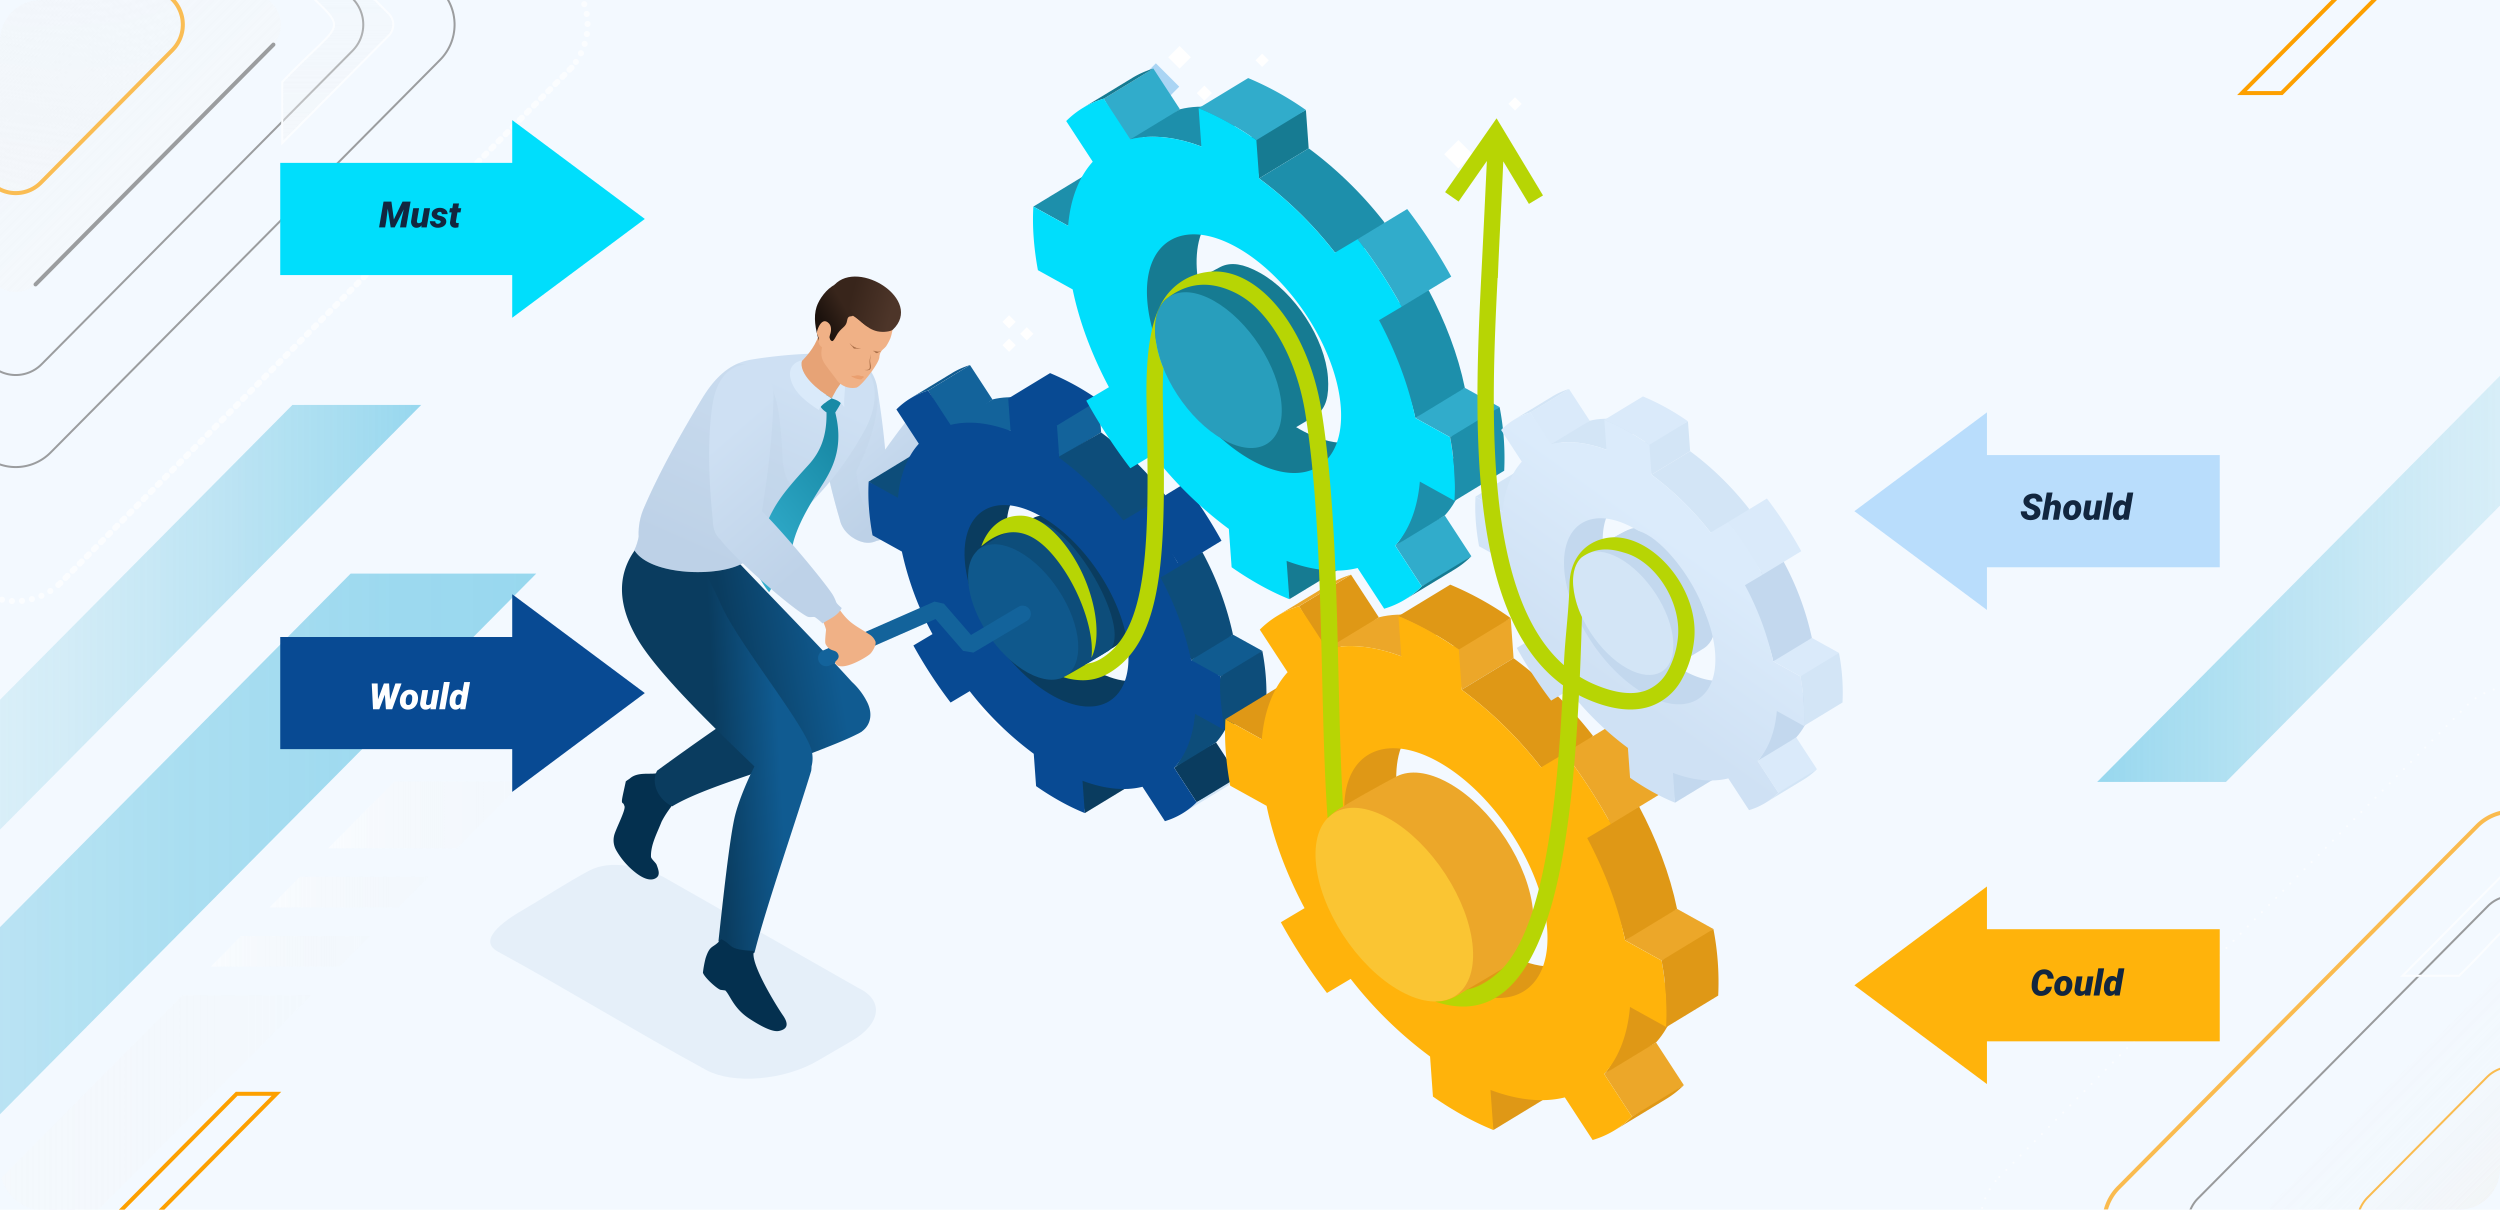 <svg xmlns="http://www.w3.org/2000/svg" xmlns:xlink="http://www.w3.org/1999/xlink" width="1240" height="600" viewBox="0 0 1240 600">
  <defs>
    <clipPath id="clip-path">
      <rect id="Rectángulo_40262" data-name="Rectángulo 40262" width="1240" height="600" rx="20" fill="none"/>
    </clipPath>
    <linearGradient id="linear-gradient" y1="0.5" x2="1" y2="0.5" gradientUnits="objectBoundingBox">
      <stop offset="0" stop-color="#e5ebed" stop-opacity="0.004"/>
      <stop offset="0.039" stop-color="#dbe7ec" stop-opacity="0.067"/>
      <stop offset="0.237" stop-color="#acd9e8" stop-opacity="0.345"/>
      <stop offset="0.427" stop-color="#86cde4" stop-opacity="0.58"/>
      <stop offset="0.603" stop-color="#68c4e2" stop-opacity="0.761"/>
      <stop offset="0.762" stop-color="#52bde0" stop-opacity="0.894"/>
      <stop offset="0.9" stop-color="#45b9df" stop-opacity="0.973"/>
      <stop offset="1" stop-color="#41b8df"/>
    </linearGradient>
    <linearGradient id="linear-gradient-2" y1="0.5" x2="1.551" y2="0.5" gradientUnits="objectBoundingBox">
      <stop offset="0.005" stop-color="#fff"/>
      <stop offset="0.126" stop-color="#fbfbfb" stop-opacity="0.82"/>
      <stop offset="0.306" stop-color="#f7f7f7" stop-opacity="0.573"/>
      <stop offset="0.479" stop-color="#f3f3f3" stop-opacity="0.369"/>
      <stop offset="0.639" stop-color="#f0f0f0" stop-opacity="0.208"/>
      <stop offset="0.784" stop-color="#eee" stop-opacity="0.094"/>
      <stop offset="0.909" stop-color="#ededed" stop-opacity="0.024"/>
      <stop offset="1" stop-color="#ededed" stop-opacity="0"/>
    </linearGradient>
    <linearGradient id="linear-gradient-6" x1="-0.881" y1="-2.822" x2="1.273" y2="-2.822" xlink:href="#linear-gradient-2"/>
    <linearGradient id="linear-gradient-7" x1="0.5" y1="1.702" x2="0.5" y2="-0.166" xlink:href="#linear-gradient-2"/>
    <linearGradient id="linear-gradient-9" x1="0.5" y1="1.597" x2="0.5" y2="-0.108" xlink:href="#linear-gradient-2"/>
    <linearGradient id="linear-gradient-10" x1="24.75" y1="1.597" x2="24.75" y2="-0.108" xlink:href="#linear-gradient-2"/>
    <linearGradient id="linear-gradient-11" y1="0.5" x2="1.551" y2="0.5" gradientUnits="objectBoundingBox">
      <stop offset="0.005" stop-color="#41b8df"/>
      <stop offset="0.048" stop-color="#4cbbdf" stop-opacity="0.933"/>
      <stop offset="0.244" stop-color="#7ccae3" stop-opacity="0.655"/>
      <stop offset="0.432" stop-color="#a4d6e7" stop-opacity="0.42"/>
      <stop offset="0.606" stop-color="#c3e0e9" stop-opacity="0.239"/>
      <stop offset="0.764" stop-color="#dae7eb" stop-opacity="0.106"/>
      <stop offset="0.901" stop-color="#e8ebec" stop-opacity="0.027"/>
      <stop offset="1" stop-color="#ededed" stop-opacity="0"/>
    </linearGradient>
    <linearGradient id="linear-gradient-13" x1="-5.135" y1="-1.503" x2="-2.982" y2="-1.503" xlink:href="#linear-gradient-2"/>
    <linearGradient id="linear-gradient-14" x1="0.421" y1="1.444" x2="0.421" y2="-0.418" xlink:href="#linear-gradient-2"/>
    <linearGradient id="linear-gradient-15" x1="1.74" y1="-0.98" x2="1.74" y2="-4.584" xlink:href="#linear-gradient-2"/>
    <linearGradient id="linear-gradient-16" x1="1.462" y1="4.785" x2="1.462" y2="1.181" xlink:href="#linear-gradient-2"/>
    <linearGradient id="linear-gradient-17" x1="0.5" y1="1.925" x2="0.5" y2="-0.289" gradientUnits="objectBoundingBox">
      <stop offset="0.005" stop-color="#fda000"/>
      <stop offset="0.122" stop-color="#faad29" stop-opacity="0.824"/>
      <stop offset="0.303" stop-color="#f6c064" stop-opacity="0.576"/>
      <stop offset="0.476" stop-color="#f2d095" stop-opacity="0.373"/>
      <stop offset="0.637" stop-color="#f0dcbb" stop-opacity="0.212"/>
      <stop offset="0.783" stop-color="#eee5d6" stop-opacity="0.094"/>
      <stop offset="0.909" stop-color="#edebe7" stop-opacity="0.024"/>
      <stop offset="1" stop-color="#ededed" stop-opacity="0"/>
    </linearGradient>
    <linearGradient id="linear-gradient-18" x1="0.686" y1="0.765" x2="0.368" y2="0.215" gradientUnits="objectBoundingBox">
      <stop offset="0" stop-color="#bed2e8"/>
      <stop offset="1" stop-color="#cee0f3"/>
    </linearGradient>
    <linearGradient id="linear-gradient-19" x1="0.816" y1="0.369" x2="0.36" y2="0.464" gradientUnits="objectBoundingBox">
      <stop offset="0" stop-color="#105b91"/>
      <stop offset="1" stop-color="#0a3c5f"/>
    </linearGradient>
    <linearGradient id="linear-gradient-20" x1="0.83" y1="0.457" x2="0.523" y2="0.493" xlink:href="#linear-gradient-19"/>
    <linearGradient id="linear-gradient-21" x1="0.607" y1="0.319" x2="0.394" y2="0.679" gradientUnits="objectBoundingBox">
      <stop offset="0" stop-color="#dbebfb"/>
      <stop offset="1" stop-color="#cfe1f4"/>
    </linearGradient>
    <linearGradient id="linear-gradient-22" x1="0.314" y1="0.914" x2="0.662" y2="0.176" xlink:href="#linear-gradient-18"/>
    <linearGradient id="linear-gradient-23" x1="0.289" y1="0.9" x2="0.707" y2="0.147" gradientUnits="objectBoundingBox">
      <stop offset="0" stop-color="#31adcc"/>
      <stop offset="1" stop-color="#198aa6"/>
    </linearGradient>
    <linearGradient id="linear-gradient-24" x1="0.552" y1="0.45" x2="0.187" y2="0.669" gradientUnits="objectBoundingBox">
      <stop offset="0" stop-color="#38251b"/>
      <stop offset="1" stop-color="#1c120d"/>
    </linearGradient>
    <linearGradient id="linear-gradient-25" x1="0.682" y1="0.535" x2="0.206" y2="0.425" gradientUnits="objectBoundingBox">
      <stop offset="0" stop-color="#4d3529"/>
      <stop offset="1" stop-color="#38251b"/>
    </linearGradient>
    <linearGradient id="linear-gradient-26" x1="0.555" y1="0.874" x2="0.289" y2="0.251" xlink:href="#linear-gradient-18"/>
  </defs>
  <g id="Grupo_132142" data-name="Grupo 132142" transform="translate(-180 -4356)">
    <g id="Grupo_131817" data-name="Grupo 131817" transform="translate(0 -40)">
      <rect id="Rectángulo_293749" data-name="Rectángulo 293749" width="1240" height="600" transform="translate(180 4396)" fill="#f3f9ff"/>
      <g id="Grupo_131816" data-name="Grupo 131816" transform="translate(714.046 4268.938)">
        <g id="Grupo_109308" data-name="Grupo 109308" transform="translate(-48.769 153.691)">
          <rect id="Rectángulo_40222" data-name="Rectángulo 40222" width="9.963" height="9.963" transform="translate(98.574 49.88) rotate(-45)" fill="#fff" style="mix-blend-mode: overlay;isolation: isolate"/>
          <rect id="Rectángulo_40223" data-name="Rectángulo 40223" width="9.963" height="9.963" transform="translate(231.029 49.88) rotate(-45)" fill="#fff" style="mix-blend-mode: overlay;isolation: isolate"/>
          <rect id="Rectángulo_40224" data-name="Rectángulo 40224" width="16.385" height="16.385" transform="matrix(0.707, -0.707, 0.707, 0.707, 221.335, 326.297)" fill="none" stroke="#fff" stroke-miterlimit="10" stroke-width="1" style="mix-blend-mode: overlay;isolation: isolate"/>
          <rect id="Rectángulo_40225" data-name="Rectángulo 40225" width="16.385" height="16.385" transform="translate(0 323.621) rotate(-45)" fill="#fff" style="mix-blend-mode: overlay;isolation: isolate"/>
          <rect id="Rectángulo_40226" data-name="Rectángulo 40226" width="7.955" height="7.955" transform="translate(239.037 340.857) rotate(-45)" fill="#fff" style="mix-blend-mode: overlay;isolation: isolate"/>
          <rect id="Rectángulo_40227" data-name="Rectángulo 40227" width="5.314" height="5.314" transform="translate(17.689 241.894) rotate(-45)" fill="#fff" style="mix-blend-mode: overlay;isolation: isolate"/>
          <rect id="Rectángulo_40228" data-name="Rectángulo 40228" width="5.314" height="5.314" transform="translate(33.659 241.894) rotate(-45)" fill="#fff" style="mix-blend-mode: overlay;isolation: isolate"/>
          <rect id="Rectángulo_40229" data-name="Rectángulo 40229" width="5.314" height="5.314" transform="translate(253.211 323.093) rotate(-45)" fill="#fff" style="mix-blend-mode: overlay;isolation: isolate"/>
          <rect id="Rectángulo_40230" data-name="Rectángulo 40230" width="4.65" height="4.65" transform="translate(11.943 133.013) rotate(-45)" fill="#fff" style="mix-blend-mode: overlay;isolation: isolate"/>
          <rect id="Rectángulo_40231" data-name="Rectángulo 40231" width="4.65" height="4.65" transform="translate(11.943 144.599) rotate(-45)" fill="#fff" style="mix-blend-mode: overlay;isolation: isolate"/>
          <rect id="Rectángulo_40232" data-name="Rectángulo 40232" width="4.65" height="4.65" transform="translate(20.711 138.962) rotate(-45)" fill="#fff" style="mix-blend-mode: overlay;isolation: isolate"/>
          <rect id="Rectángulo_40233" data-name="Rectángulo 40233" width="4.65" height="4.65" transform="translate(137.462 3.288) rotate(-45)" fill="#fff" style="mix-blend-mode: overlay;isolation: isolate"/>
          <rect id="Rectángulo_40234" data-name="Rectángulo 40234" width="4.65" height="4.65" transform="translate(106.932 303.894) rotate(-45)" fill="#fff" style="mix-blend-mode: overlay;isolation: isolate"/>
          <rect id="Rectángulo_40235" data-name="Rectángulo 40235" width="4.65" height="4.65" transform="translate(46.028 272.581) rotate(-45)" fill="#fff" style="mix-blend-mode: overlay;isolation: isolate"/>
          <rect id="Rectángulo_40236" data-name="Rectángulo 40236" width="4.65" height="4.65" transform="translate(262.871 24.894) rotate(-45)" fill="#fff" style="mix-blend-mode: overlay;isolation: isolate"/>
        </g>
        <g id="Grupo_109309" data-name="Grupo 109309" transform="translate(27.686 149.864)">
          <rect id="Rectángulo_40237" data-name="Rectángulo 40237" width="16.385" height="16.385" transform="translate(86.007 407.447) rotate(-45)" fill="#fff" style="mix-blend-mode: overlay;isolation: isolate"/>
          <rect id="Rectángulo_40238" data-name="Rectángulo 40238" width="16.385" height="16.385" transform="translate(0 20.184) rotate(-45)" fill="#aad5f4" style="mix-blend-mode: overlay;isolation: isolate"/>
          <rect id="Rectángulo_40239" data-name="Rectángulo 40239" width="16.385" height="16.385" transform="translate(87.211 75.178) rotate(-45)" fill="#fff" style="mix-blend-mode: overlay;isolation: isolate"/>
          <rect id="Rectángulo_40240" data-name="Rectángulo 40240" width="7.955" height="7.955" transform="translate(17.702 5.625) rotate(-45)" fill="#fff" style="mix-blend-mode: overlay;isolation: isolate"/>
          <rect id="Rectángulo_40241" data-name="Rectángulo 40241" width="5.314" height="5.314" transform="translate(55.744 200.642) rotate(-45)" fill="none" stroke="#fff" stroke-miterlimit="10" stroke-width="1" style="mix-blend-mode: overlay;isolation: isolate"/>
          <rect id="Rectángulo_40242" data-name="Rectángulo 40242" width="5.314" height="5.314" transform="translate(28.795 200.642) rotate(-45)" fill="#fff" style="mix-blend-mode: overlay;isolation: isolate"/>
          <rect id="Rectángulo_40243" data-name="Rectángulo 40243" width="5.314" height="5.314" transform="translate(31.876 23.388) rotate(-45)" fill="#fff" style="mix-blend-mode: overlay;isolation: isolate"/>
          <rect id="Rectángulo_40244" data-name="Rectángulo 40244" width="4.65" height="4.65" transform="translate(109.96 395.861) rotate(-45)" fill="#fff" style="mix-blend-mode: overlay;isolation: isolate"/>
          <rect id="Rectángulo_40245" data-name="Rectángulo 40245" width="4.65" height="4.65" transform="translate(61.201 94.906) rotate(-45)" fill="#fff" style="mix-blend-mode: overlay;isolation: isolate"/>
          <rect id="Rectángulo_40246" data-name="Rectángulo 40246" width="4.65" height="4.65" transform="translate(41.163 169.955) rotate(-45)" fill="#fff" style="mix-blend-mode: overlay;isolation: isolate"/>
        </g>
        <g id="Grupo_109326" data-name="Grupo 109326" transform="translate(-534.046 127.062)">
          <g id="Grupo_109325" data-name="Grupo 109325" clip-path="url(#clip-path)">
            <g id="Grupo_109311" data-name="Grupo 109311" transform="translate(-464.873 284.506)">
              <path id="Trazado_114475" data-name="Trazado 114475" d="M-277.35,1071.49,361.438,427.457H269.377L-369.41,1071.49Z" transform="translate(369.41 -427.457)" opacity="0.51" fill="url(#linear-gradient)" style="mix-blend-mode: overlay;isolation: isolate"/>
              <g id="Grupo_109310" data-name="Grupo 109310" transform="translate(335.511 103.074)">
                <path id="Trazado_114476" data-name="Trazado 114476" d="M362.625,569.436,395.5,536.287H331.626l-32.879,33.149Z" transform="translate(-6.595 -536.287)" opacity="0.51" fill="url(#linear-gradient-2)" style="mix-blend-mode: overlay;isolation: isolate"/>
                <path id="Trazado_114477" data-name="Trazado 114477" d="M282.777,586.287l-15.03,15.154h63.879l15.03-15.154Z" transform="translate(-4.716 -538.932)" opacity="0.51" fill="url(#linear-gradient-2)" style="mix-blend-mode: overlay;isolation: isolate"/>
                <path id="Trazado_114478" data-name="Trazado 114478" d="M207.565,648.287-12.253,869.91H51.626L271.444,648.287Z" transform="translate(12.253 -542.211)" opacity="0.51" fill="url(#linear-gradient-2)" style="mix-blend-mode: overlay;isolation: isolate"/>
                <path id="Trazado_114479" data-name="Trazado 114479" d="M300.626,632.441l15.03-15.154H251.777l-15.03,15.154Z" transform="translate(-2.838 -540.571)" opacity="0.51" fill="url(#linear-gradient-2)" style="mix-blend-mode: overlay;isolation: isolate"/>
              </g>
            </g>
            <g id="Grupo_109315" data-name="Grupo 109315" transform="translate(-288.901 -288.498)" opacity="0.67">
              <path id="Trazado_115924" data-name="Trazado 115924" d="M17.676-.119,110.292-.5a17.548,17.548,0,0,1,17.65,17.65l-.379,92.616a17.9,17.9,0,0,1-17.795,17.795l-92.616.379A17.548,17.548,0,0,1-.5,110.292l.379-92.616A17.9,17.9,0,0,1,17.676-.119Z" transform="translate(206.599 300.725) rotate(-45)" fill="url(#linear-gradient-6)" style="mix-blend-mode: overlay;isolation: isolate"/>
              <path id="Trazado_115925" data-name="Trazado 115925" d="M14.807-.1,180.531-.777a14.7,14.7,0,0,1,14.784,14.784l-.678,165.725a14.993,14.993,0,0,1-14.906,14.906l-165.725.678A14.7,14.7,0,0,1-.777,180.531L-.1,14.807A14.993,14.993,0,0,1,14.807-.1Z" transform="translate(159.156 300.725) rotate(-45)" fill="url(#linear-gradient-7)" style="mix-blend-mode: overlay;isolation: isolate"/>
              <path id="Trazado_115926" data-name="Trazado 115926" d="M14.807-.1,180.531-.777a14.7,14.7,0,0,1,14.784,14.784l-.678,165.725a14.993,14.993,0,0,1-14.906,14.906l-165.725.678A14.7,14.7,0,0,1-.777,180.531L-.1,14.807A14.993,14.993,0,0,1,14.807-.1Z" transform="translate(159.156 300.725) rotate(-45)" opacity="0.34" fill="url(#linear-gradient-7)" style="mix-blend-mode: overlay;isolation: isolate"/>
              <path id="Trazado_115927" data-name="Trazado 115927" d="M24.509-.164,298.832-1.286A24.332,24.332,0,0,1,323.3,23.186l-1.122,274.323a24.817,24.817,0,0,1-24.673,24.673L23.186,323.3A24.332,24.332,0,0,1-1.286,298.832L-.164,24.509A24.817,24.817,0,0,1,24.509-.164Z" transform="translate(69.015 300.725) rotate(-45)" fill="none" stroke="#707070" stroke-width="1" style="mix-blend-mode: overlay;isolation: isolate"/>
              <path id="Trazado_115928" data-name="Trazado 115928" d="M31.938-.214,389.405-1.676a31.707,31.707,0,0,1,31.89,31.89l-1.462,357.468a32.339,32.339,0,0,1-32.152,32.152L30.214,421.3a31.707,31.707,0,0,1-31.89-31.89L-.214,31.938A32.339,32.339,0,0,1,31.938-.214Z" transform="translate(0 300.725) rotate(-45)" fill="none" stroke="#fff" stroke-linecap="round" stroke-width="3" stroke-dasharray="0 5" style="mix-blend-mode: overlay;isolation: isolate"/>
              <line id="Línea_147" data-name="Línea 147" x1="254.468" y2="256.557" transform="translate(317.899 322.082)" fill="none" stroke="#fff" stroke-linecap="round" stroke-linejoin="round" stroke-width="3" stroke-dasharray="0 5" style="mix-blend-mode: overlay;isolation: isolate"/>
              <path id="Trazado_114480" data-name="Trazado 114480" d="M-44.4,117.324,109.816-38.152a18.051,18.051,0,0,1,25.675,0L289.7,117.324a18.411,18.411,0,0,1,0,25.885L135.49,298.687a18.051,18.051,0,0,1-25.675,0L-44.4,143.209A18.411,18.411,0,0,1-44.4,117.324Z" transform="translate(174.063 170.458)" fill="none" stroke="#707070" stroke-miterlimit="10" stroke-width="1" style="mix-blend-mode: overlay;isolation: isolate"/>
              <g id="Grupo_109314" data-name="Grupo 109314" transform="translate(111.358 242.028)">
                <g id="Grupo_109312" data-name="Grupo 109312" transform="translate(317.515)">
                  <path id="Trazado_114481" data-name="Trazado 114481" d="M327.314,131.287,274.457,78v30.253c34.346,36.009,34.185,20.964,0,56.891v30.252l52.857-53.29A7.691,7.691,0,0,0,327.314,131.287Z" transform="translate(-274.457 -77.996)" fill="url(#linear-gradient-9)" style="mix-blend-mode: overlay;isolation: isolate"/>
                  <path id="Trazado_114482" data-name="Trazado 114482" d="M327.314,131.287,274.457,78v30.253c34.346,36.009,34.185,20.964,0,56.891v30.252l52.857-53.29A7.691,7.691,0,0,0,327.314,131.287Z" transform="translate(-274.457 -77.996)" fill="none" stroke="#fff" stroke-miterlimit="10" stroke-width="1" style="mix-blend-mode: overlay;isolation: isolate"/>
                </g>
                <g id="Grupo_109313" data-name="Grupo 109313">
                  <path id="Trazado_114483" data-name="Trazado 114483" d="M-61.321,131.287-8.464,78v30.253c-34.346,36.009-34.185,20.964,0,56.891v30.252L-61.321,142.1A7.691,7.691,0,0,1-61.321,131.287Z" transform="translate(63.543 -77.996)" fill="url(#linear-gradient-10)" style="mix-blend-mode: overlay;isolation: isolate"/>
                  <path id="Trazado_114484" data-name="Trazado 114484" d="M-61.321,131.287-8.464,78v30.253c-34.346,36.009-34.185,20.964,0,56.891v30.252L-61.321,142.1A7.691,7.691,0,0,1-61.321,131.287Z" transform="translate(63.543 -77.996)" fill="none" stroke="#fff" stroke-miterlimit="10" stroke-width="1" style="mix-blend-mode: overlay;isolation: isolate"/>
                </g>
              </g>
              <line id="Línea_148" data-name="Línea 148" x1="117.973" y2="118.942" transform="translate(306.536 310.627)" fill="none" stroke="#707070" stroke-linecap="round" stroke-miterlimit="10" stroke-width="2" style="mix-blend-mode: color-dodge;isolation: isolate"/>
              <line id="Línea_149" data-name="Línea 149" x1="117.973" y2="118.942" transform="translate(169.072 172.033)" fill="none" stroke="#707070" stroke-linecap="round" stroke-miterlimit="10" stroke-width="2" style="mix-blend-mode: color-dodge;isolation: isolate"/>
              <path id="Trazado_115929" data-name="Trazado 115929" d="M17.676-.119,110.292-.5a17.548,17.548,0,0,1,17.65,17.65l-.379,92.616a17.9,17.9,0,0,1-17.795,17.795l-92.616.379A17.548,17.548,0,0,1-.5,110.292l.379-92.616A17.9,17.9,0,0,1,17.676-.119Z" transform="translate(206.599 300.725) rotate(-45)" fill="none" stroke="#fda000" stroke-width="2"/>
            </g>
            <g id="Grupo_109316" data-name="Grupo 109316" transform="translate(976.242 60.136)">
              <path id="Trazado_114485" data-name="Trazado 114485" d="M1603.569,224.343l-325.03,327.7h63.879l325.03-327.7Z" transform="translate(-1214.581 -224.343)" opacity="0.51" fill="url(#linear-gradient-11)" style="mix-blend-mode: overlay;isolation: isolate"/>
              <path id="Trazado_114486" data-name="Trazado 114486" d="M1230.181,659.14l145.236-146.429h44.152l46.5-46.879h-63.879L1210.454,659.14Z" transform="translate(-1074.696 -673.116)" fill="none" stroke="#fda000" stroke-miterlimit="10" stroke-width="2"/>
            </g>
            <g id="Grupo_114863" data-name="Grupo 114863" transform="translate(272.867 528.55) rotate(180)">
              <path id="Trazado_114485-2" data-name="Trazado 114485" d="M1603.569,224.343l-325.03,327.7h63.879l325.03-327.7Z" transform="translate(-1214.581 -224.343)" opacity="0.51" fill="url(#linear-gradient-11)" style="mix-blend-mode: overlay;isolation: isolate"/>
              <path id="Trazado_114486-2" data-name="Trazado 114486" d="M1230.181,659.14l145.236-146.429h44.152l46.5-46.879h-63.879L1210.454,659.14Z" transform="translate(-1074.696 -673.116)" fill="none" stroke="#fda000" stroke-miterlimit="10" stroke-width="2"/>
            </g>
            <g id="Grupo_109320" data-name="Grupo 109320" transform="translate(969.207 326.019)" opacity="0.69">
              <path id="Trazado_115930" data-name="Trazado 115930" d="M17.676-.119l84.008-.344a17.548,17.548,0,0,1,17.65,17.65L118.99,101.2A17.9,17.9,0,0,1,101.2,118.99l-84.008.344a17.548,17.548,0,0,1-17.65-17.65l.344-84.008A17.9,17.9,0,0,1,17.676-.119Z" transform="translate(192.709 280.504) rotate(-45)" fill="url(#linear-gradient-13)" style="mix-blend-mode: overlay;isolation: isolate"/>
              <path id="Trazado_115931" data-name="Trazado 115931" d="M14.807-.1,167.4-.723a14.7,14.7,0,0,1,14.784,14.784l-.624,152.59a14.993,14.993,0,0,1-14.906,14.906l-152.59.624A14.7,14.7,0,0,1-.723,167.4L-.1,14.807A14.993,14.993,0,0,1,14.807-.1Z" transform="translate(148.454 280.504) rotate(-45)" fill="url(#linear-gradient-14)" style="mix-blend-mode: overlay;isolation: isolate"/>
              <path id="Trazado_115932" data-name="Trazado 115932" d="M24.509-.164,277.089-1.2a24.332,24.332,0,0,1,24.473,24.473l-1.033,252.58a24.817,24.817,0,0,1-24.673,24.673l-252.58,1.033A24.332,24.332,0,0,1-1.2,277.089L-.164,24.509A24.817,24.817,0,0,1,24.509-.164Z" transform="translate(64.374 280.504) rotate(-45)" fill="none" stroke="#fda000" stroke-width="2"/>
              <path id="Trazado_115933" data-name="Trazado 115933" d="M31.938-.214,361.073-1.56a31.707,31.707,0,0,1,31.89,31.89l-1.346,329.135a32.339,32.339,0,0,1-32.152,32.152L30.33,392.963a31.707,31.707,0,0,1-31.89-31.89L-.214,31.938A32.339,32.339,0,0,1,31.938-.214Z" transform="translate(0 280.504) rotate(-45)" fill="none" stroke="#fff" stroke-linecap="round" stroke-width="1" stroke-dasharray="0 5" style="mix-blend-mode: overlay;isolation: isolate"/>
              <line id="Línea_150" data-name="Línea 150" x2="237.363" y2="239.312" transform="translate(296.523 21.27)" fill="none" stroke="#fff" stroke-linecap="round" stroke-linejoin="round" stroke-width="3" stroke-dasharray="0 5" style="mix-blend-mode: overlay;isolation: isolate"/>
              <path id="Trazado_114487" data-name="Trazado 114487" d="M708.642,528.292,852.486,673.319a17.172,17.172,0,0,1,0,24.145L708.642,842.49a16.837,16.837,0,0,1-23.949,0L540.848,697.463a17.172,17.172,0,0,1,0-24.145L684.693,528.292A16.839,16.839,0,0,1,708.642,528.292Z" transform="translate(-419.904 -404.887)" fill="none" stroke="#707070" stroke-miterlimit="10" stroke-width="1" style="mix-blend-mode: overlay;isolation: isolate"/>
              <g id="Grupo_109319" data-name="Grupo 109319" transform="translate(222.458 106.186)">
                <g id="Grupo_109317" data-name="Grupo 109317" transform="translate(0 298.605)">
                  <path id="Trazado_114488" data-name="Trazado 114488" d="M708.539,875.38l49.3-49.708H729.854c-33.316,32.3-19.4,32.148-52.635,0H649.231l49.3,49.708A7.033,7.033,0,0,0,708.539,875.38Z" transform="translate(-649.231 -825.672)" fill="url(#linear-gradient-15)" style="mix-blend-mode: overlay;isolation: isolate"/>
                  <path id="Trazado_114489" data-name="Trazado 114489" d="M708.539,875.38l49.3-49.708H729.854c-33.316,32.3-19.4,32.148-52.635,0H649.231l49.3,49.708A7.033,7.033,0,0,0,708.539,875.38Z" transform="translate(-649.231 -825.672)" fill="none" stroke="#fff" stroke-miterlimit="10" stroke-width="1" style="mix-blend-mode: overlay;isolation: isolate"/>
                </g>
                <g id="Grupo_109318" data-name="Grupo 109318">
                  <path id="Trazado_114490" data-name="Trazado 114490" d="M708.539,512.48l49.3,49.708H729.854c-33.316-32.3-19.4-32.148-52.635,0H649.231l49.3-49.708A7.033,7.033,0,0,1,708.539,512.48Z" transform="translate(-649.231 -510.391)" fill="url(#linear-gradient-16)" style="mix-blend-mode: overlay;isolation: isolate"/>
                  <path id="Trazado_114491" data-name="Trazado 114491" d="M708.539,512.48l49.3,49.708H729.854c-33.316-32.3-19.4-32.148-52.635,0H649.231l49.3-49.708A7.033,7.033,0,0,1,708.539,512.48Z" transform="translate(-649.231 -510.391)" fill="none" stroke="#fff" stroke-miterlimit="10" stroke-width="1" style="mix-blend-mode: overlay;isolation: isolate"/>
                </g>
              </g>
              <line id="Línea_151" data-name="Línea 151" x1="110.043" y1="110.947" transform="translate(157.56 289.739)" fill="none" stroke="#707070" stroke-linecap="round" stroke-miterlimit="10" stroke-width="2" style="mix-blend-mode: color-dodge;isolation: isolate"/>
              <line id="Línea_152" data-name="Línea 152" x1="110.043" y1="110.947" transform="translate(285.784 160.462)" fill="none" stroke="#707070" stroke-linecap="round" stroke-miterlimit="10" stroke-width="2" style="mix-blend-mode: color-dodge;isolation: isolate"/>
              <path id="Trazado_115934" data-name="Trazado 115934" d="M17.676-.119l84.008-.344a17.548,17.548,0,0,1,17.65,17.65L118.99,101.2A17.9,17.9,0,0,1,101.2,118.99l-84.008.344a17.548,17.548,0,0,1-17.65-17.65l.344-84.008A17.9,17.9,0,0,1,17.676-.119Z" transform="translate(192.709 280.504) rotate(-45)" stroke="#fda000" stroke-width="1" fill="url(#linear-gradient-17)"/>
            </g>
          </g>
        </g>
      </g>
    </g>
    <g id="info02" transform="translate(178.44 4353.917)">
      <g id="Layer_1" transform="translate(140.56 36.083)">
        <g id="Grupo_113854" data-name="Grupo 113854" transform="translate(267.033 141.945)">
          <path id="Trazado_120477" data-name="Trazado 120477" d="M439.056,187.336c4.571,1.1,6.181,2.674,9.353,5.4a28.639,28.639,0,0,0-1.869,4.053c-.45,1.16.585,4.293.105,6.133-2.539,9.832-20.315,44.339-26.784,51.574a10.956,10.956,0,0,1-5.97,3.287,9.787,9.787,0,0,1-5.855.776c-5.1-.9-10.991-5.2-12.285-11.3-5.165-17.441-10.2-39.327-10.522-56.864-.278-14.872,6.066-24.733,13.55-24.963,6.449-.192,14.058,7.561,15.447,16.07,1.763,10.733,3.076,20.785,4.006,31,5.711-8.011,11.269-15.38,14.4-18.945a20.683,20.683,0,0,1,3.958-2.894,9.09,9.09,0,0,0,2.463-3.325Z" transform="translate(-385.221 -165.426)" fill-rule="evenodd" fill="url(#linear-gradient-18)"/>
          <path id="Trazado_120478" data-name="Trazado 120478" d="M432.434,234.052c-4.868,9.113-9.774,17.326-12.573,20.45a10.956,10.956,0,0,1-5.97,3.287,9.787,9.787,0,0,1-5.855.776c-5.1-.9-10.991-5.2-12.285-11.3-5.165-17.441-10.2-39.327-10.522-56.864-.278-14.872,6.066-24.733,13.55-24.963,6.449-.192,14.058,7.561,15.447,16.07,1.754,10.723-3.134,27.8-10.292,41.781C406.7,249.6,413.652,247.018,432.434,234.052Z" transform="translate(-385.221 -165.427)" fill="#bdd1e7" fill-rule="evenodd" opacity="0.25"/>
        </g>
        <path id="Trazado_120479" data-name="Trazado 120479" d="M397.437,490.321l-96.594-55.014c-10.531-4.811-25.605-8.644-36.328-3.057-9.774,5.088-25.883,15.5-33,19.558-5.4,3.086-24.187,14.336-12.486,20.689,34.4,18.705,68.44,39.74,103.369,58.742,6.6,3.594,16.271,4.9,26.42,4.053,10.1-.843,20.459-3.785,28.6-8.519q8.711-5.06,17.124-9.966c7.58-4.408,11.6-9.631,11.988-14.451.393-4.715-2.635-9.075-9.1-12.026Z" transform="translate(-111.096 -34.5)" fill="#e5eff9" fill-rule="evenodd"/>
        <g id="Grupo_113855" data-name="Grupo 113855" transform="translate(165.346 227.158)">
          <path id="Trazado_120480" data-name="Trazado 120480" d="M287.246,384.573c-.508.441-1.246.834-2.079,1.485-1.648,7.781-2.386,10.119-1.658,10.723.594.5.479.192,1.006,1.6.719,1.917-4.609,11.787-5.175,14.7a10.038,10.038,0,0,0,1.112,7.254,37.981,37.981,0,0,0,9.736,11.145c3.335,2.578,6.737,3.977,9.267,2.894,3.114-1.342,2.012-4.159.987-6.947-.364-1-2.76-2.913-2.789-3.958-.211-5.941,3.066-11.777,5.242-17.374,2.271-4.418,4.542-7.072,6.852-10.34,3.22-4.552,3.967-8.73-.968-10.426-1.572-.546-5.9-3.9-7.714-3.4-3.459.949-9.861-.786-13.818,2.645Z" transform="translate(-279.106 -259.671)" fill="#04304f" fill-rule="evenodd"/>
          <path id="Trazado_120481" data-name="Trazado 120481" d="M405.024,340.464c3.651,6.123,2.856,12.3-1.955,15.811l-.086.115-.613.345a12.814,12.814,0,0,1-1.61.862c-5.97,3.057-15.112,6.535-20.68,8.72-22.232,8.72-56.059,17.9-71.037,27.081-7.2-3.459-10.694-11.739-7.522-17.69,16.032-11.681,37.756-27.023,47.032-32.591a28.735,28.735,0,0,1,8.059-2.951c-17.364-10.608-35.8-22.165-44.224-33.386-5.96-7.935-8.941-19.961-13.368-26.995,25.567,2.549,27.474-12.937,30.962-18.926,4.868,4.887,4.581,3.862,9.573,9.123,16.866,17.8,41.512,42.873,58.608,61.732a34.823,34.823,0,0,1,6.88,8.739Z" transform="translate(-279.937 -254.622)" fill-rule="evenodd" fill="url(#linear-gradient-19)"/>
          <path id="Trazado_120482" data-name="Trazado 120482" d="M377.36,364.925a15.889,15.889,0,0,1,.115,8.356,20,20,0,0,1-.172,2.2c-6.344,21.139-22.97,69.254-28.106,90.221-7.407,3.076-16.07.029-17.881-5.9,2.156-19.587,5.587-51.8,8.28-62.374,1.782-6.986,5.74-16.607,9.554-24.081-18.571-17.833-47.952-45.872-58.244-63.61-14-24.129-6.248-40.851,6.344-51.612,4.475-3.824,10.742-.211,12.716-3.776,8.232,10.627,16.664,25.586,22.884,39.308,8.672,19.137,40.075,57.3,44.531,71.276Z" transform="translate(-279.287 -254.35)" fill-rule="evenodd" fill="url(#linear-gradient-20)"/>
          <path id="Trazado_120483" data-name="Trazado 120483" d="M350.725,473.764c-2.52,5.357,11.106,27.339,14.269,31.91,2.8,4.034,2.674,6.852-1.974,7.791-3.661.748-10.474-3.373-14.671-6.114-7.867-5.146-9.468-11.585-11.921-13.991l-2.415-.307c-1.84-.632-7.954-6.123-8.672-8.5a53.539,53.539,0,0,1,1.294-7.072c2.377-7.379,3.718-4.6,7.733-9.592,6.2,2.932,2.626,5.232,16.367,5.874Z" transform="translate(-281.035 -263.261)" fill="#04304f" fill-rule="evenodd"/>
        </g>
        <g id="Grupo_113856" data-name="Grupo 113856" transform="translate(291.707 147.076)">
          <path id="Trazado_120484" data-name="Trazado 120484" d="M517.874,311.6c-14.939-8.27-28-28.307-29.189-44.761-.383-5.318-11.451-4.053-9.544-7.149,1.207-1.955,14.786-8.989,16.722-9.947,4.466-2.2,10.675-1.629,17.738,2.271,14.93,8.26,28,28.307,29.189,44.761.565,7.915-1.715,13.55-5.893,16.358-1.342.9-14.853,9.18-16.559,9.477-4.025.7,3-7.992-2.444-11.011Z" transform="translate(-413.805 -174.022)" fill="#0a3c5f" fill-rule="evenodd"/>
          <path id="Trazado_120485" data-name="Trazado 120485" d="M598.8,310.32l-10.2,4.111-10.56,8.5,5.4,5.079,9.161,2.98,9.861-3.306,10.9-9.3Z" transform="translate(-417.941 -176.603)" fill="#105b90" fill-rule="evenodd"/>
          <path id="Trazado_120486" data-name="Trazado 120486" d="M590.026,366.1l-11.48,5.913-9.276,6.7L580.4,395.768l8.682-4.427,12.074-8.184Z" transform="translate(-417.575 -178.93)" fill="#0a3c5f" fill-rule="evenodd"/>
          <path id="Trazado_120487" data-name="Trazado 120487" d="M519.75,383.992l3.124,17.431,20.747-12.611-1.15-16.032Z" transform="translate(-415.508 -179.209)" fill="#0a3c5f" fill-rule="evenodd"/>
          <path id="Trazado_120488" data-name="Trazado 120488" d="M431.886,217.94,411.13,230.551l14.556,11.423L446.442,226Z" transform="translate(-410.976 -172.748)" fill="#0d4d7a" fill-rule="evenodd"/>
          <path id="Trazado_120489" data-name="Trazado 120489" d="M532.551,344.305l20.44-16.789c-9.794,5.97-22.912.767-32.16-5.338-9.391-6.248-17.249-14.69-23.641-23.918-8.04-11.633-14.508-25.73-15.687-39.586-.834-9.746.977-20.747,9.382-25.854L466.8,244.5c-38.369,23.851,27.368,123.8,65.747,99.814Z" transform="translate(-412.814 -173.369)" fill="#0a3c5f" fill-rule="evenodd"/>
          <path id="Trazado_120490" data-name="Trazado 120490" d="M580.577,396.511a37.055,37.055,0,0,1-6.957,5.481l20.756-12.611a36.572,36.572,0,0,0,3.632-2.52,38.828,38.828,0,0,0,3.325-2.961c-.019,0-18.955,11.518-20.756,12.611Z" transform="translate(-417.756 -179.673)" fill="#d3e5f6" fill-rule="evenodd"/>
          <path id="Trazado_120491" data-name="Trazado 120491" d="M462.666,170.78,441.91,183.391l11.241,20.2,20.641-15.754Z" transform="translate(-412.26 -170.78)" fill="#13639b" fill-rule="evenodd"/>
          <path id="Trazado_120492" data-name="Trazado 120492" d="M441.527,183.391l20.756-12.611a38.832,38.832,0,0,0-8.787,3.891L432.74,187.281A39.212,39.212,0,0,1,441.527,183.391Z" transform="translate(-411.878 -170.78)" fill="#105b90" fill-rule="evenodd"/>
          <path id="Trazado_120493" data-name="Trazado 120493" d="M600.347,338.12l-22.826,9.813c-.815,9.669-1.811,22.529-8.251,29.611l20.756-12.611c6.449-7.11,9.525-17.105,10.321-26.812Z" transform="translate(-417.575 -177.763)" fill="#0d4d7a" fill-rule="evenodd"/>
          <path id="Trazado_120494" data-name="Trazado 120494" d="M483.265,204.114,504.021,191.5c-9.477-3.584-20.191-5.376-29.745-2.971L453.52,201.143C462.7,200.06,472.609,204.679,483.265,204.114Z" transform="translate(-412.745 -171.475)" fill="#13639b" fill-rule="evenodd"/>
          <path id="Trazado_120495" data-name="Trazado 120495" d="M577.21,321.148l20.756-12.611a154.942,154.942,0,0,0-15.189-40.947L558.15,278.112c6.813,12.822,14.451,34.44,19.06,43.046Z" transform="translate(-417.111 -174.82)" fill="#0d4d7a" fill-rule="evenodd"/>
          <path id="Trazado_120496" data-name="Trazado 120496" d="M506.06,200.236l3.574,17.326,20.756-12.611L529.231,188.9Z" transform="translate(-414.937 -171.536)" fill="#13639b" fill-rule="evenodd"/>
          <path id="Trazado_120497" data-name="Trazado 120497" d="M507.537,200.928l20.756-12.611a127.128,127.128,0,0,0-24.177-13.377L483.36,187.551C490.834,192.419,497.188,199.558,507.537,200.928Z" transform="translate(-413.99 -170.954)" fill="#084a93" fill-rule="evenodd"/>
          <path id="Trazado_120498" data-name="Trazado 120498" d="M541.161,250.143l15.582-3.1,5.443-10.311a163.426,163.426,0,0,0-31.767-31.067L506.97,219.076C518.853,227.71,532.1,238.615,541.161,250.143Z" transform="translate(-414.975 -172.235)" fill="#0d4d7a" fill-rule="evenodd"/>
          <path id="Trazado_120499" data-name="Trazado 120499" d="M571.3,273.089l20.756-12.611a226.412,226.412,0,0,0-18.456-28.3L552.84,244.791c3.028,3.967,5.069,8.854,7.867,13.071,3.469,5.232,7.609,9.832,10.589,15.237Z" transform="translate(-416.889 -173.342)" fill="#084a93" fill-rule="evenodd"/>
          <path id="Trazado_120500" data-name="Trazado 120500" d="M502.542,335.376c-22.385-12.39-41.963-42.413-43.736-67.069s14.93-34.6,37.315-22.213,41.963,42.423,43.736,67.079-14.94,34.594-37.315,22.213h0Zm-1.533-18.284c14.93,8.26,26.084,1.639,24.905-14.824-1.179-16.444-14.249-36.5-29.189-44.761s-26.084-1.629-24.906,14.824,14.25,36.491,29.189,44.761Zm84.615,8.624-14.556-8.059a154.74,154.74,0,0,0-15.189-40.947l9.5-5.635a228.161,228.161,0,0,0-18.456-28.3l-9.487,5.644a163.139,163.139,0,0,0-31.767-31.067l-1.15-16.051a143.058,143.058,0,0,0-12.151-7.59,111.235,111.235,0,0,0-12.036-5.788l1.159,16.051c-11.183-4.207-21.3-5.1-29.745-2.971L440.619,183.95a36.937,36.937,0,0,0-15.744,9.372L436,210.36c-5.711,6.325-9.343,15.39-10.321,26.832l-14.556-8.059a98.2,98.2,0,0,0,.125,12.85,125.563,125.563,0,0,0,1.792,13.79l14.556,8.059a154.555,154.555,0,0,0,15.189,40.937l-9.487,5.644a228.159,228.159,0,0,0,18.456,28.3l9.487-5.644a162.865,162.865,0,0,0,31.767,31.067l1.15,16.032a137.352,137.352,0,0,0,12.16,7.609,109.893,109.893,0,0,0,12.017,5.769l-1.15-16.032c11.183,4.207,21.3,5.1,29.745,2.98l11.126,17.057a36.937,36.937,0,0,0,15.744-9.372L562.683,371.12c5.711-6.305,9.343-15.371,10.321-26.812l14.556,8.059a100.047,100.047,0,0,0-.125-12.86,125.235,125.235,0,0,0-1.792-13.77Z" transform="translate(-410.969 -171.33)" fill="#084a93" fill-rule="evenodd"/>
          <path id="Trazado_120501" data-name="Trazado 120501" d="M613.977,318.73,593.22,331.341c-.834,8.989.9,18.016,1.917,26.63l20.756-12.611A111.879,111.879,0,0,0,613.977,318.73Z" transform="translate(-418.565 -176.954)" fill="#0d4d7a" fill-rule="evenodd"/>
        </g>
        <g id="Grupo_113857" data-name="Grupo 113857" transform="translate(373.363)">
          <path id="Trazado_120502" data-name="Trazado 120502" d="M718.649,182.57l-12.084,4.878L694.06,197.509l17.249,9.544,11.672-3.919,12.908-11.02Z" transform="translate(-504.438 -24.196)" fill="#31accb" fill-rule="evenodd"/>
          <path id="Trazado_120503" data-name="Trazado 120503" d="M708.26,248.64l-13.6,7-10.982,7.934,13.167,20.2,10.282-5.242,14.307-9.688Z" transform="translate(-504.005 -26.953)" fill="#31accb" fill-rule="evenodd"/>
          <path id="Trazado_120504" data-name="Trazado 120504" d="M625.02,269.832l3.7,20.641,24.58-14.93-1.37-18.993Z" transform="translate(-501.557 -27.283)" fill="#167b92" fill-rule="evenodd"/>
          <path id="Trazado_120505" data-name="Trazado 120505" d="M520.95,73.16,496.37,88.09l17.239,9.544,24.58-14.939Z" transform="translate(-496.189 -19.631)" fill="#1d8fab" fill-rule="evenodd"/>
          <path id="Trazado_120506" data-name="Trazado 120506" d="M640.19,222.829l24.216-19.894c-11.6,7.072-27.138.91-38.091-6.325-11.126-7.4-20.43-17.4-28-28.327-9.525-13.78-17.182-30.473-18.581-46.888-.987-11.538,1.15-24.58,11.116-30.626L562.331,104.6C516.89,132.848,594.74,251.233,640.21,222.82Z" transform="translate(-498.367 -20.366)" fill="#167b92" fill-rule="evenodd"/>
          <path id="Trazado_120507" data-name="Trazado 120507" d="M697.061,284.66a43.634,43.634,0,0,1-8.241,6.5l24.58-14.93a44.188,44.188,0,0,0,4.3-2.99,42.558,42.558,0,0,0,3.938-3.507C721.622,269.73,699.189,283.366,697.061,284.66Z" transform="translate(-504.22 -27.833)" fill="#167b92" fill-rule="evenodd"/>
          <path id="Trazado_120508" data-name="Trazado 120508" d="M557.41,17.3,532.83,32.239l13.31,23.918L570.586,37.5Z" transform="translate(-497.71 -17.3)" fill="#31accb" fill-rule="evenodd"/>
          <path id="Trazado_120509" data-name="Trazado 120509" d="M532.377,32.24l24.58-14.93a45.655,45.655,0,0,0-10.407,4.609l-24.58,14.93a46.217,46.217,0,0,1,10.407-4.609Z" transform="translate(-497.257 -17.3)" fill="#167b92" fill-rule="evenodd"/>
          <path id="Trazado_120510" data-name="Trazado 120510" d="M720.477,215.5l-27.033,11.624c-.968,11.451-2.147,26.678-9.774,35.073l24.58-14.939c7.637-8.423,11.288-20.258,12.218-31.767Z" transform="translate(-504.005 -25.57)" fill="#1d8fab" fill-rule="evenodd"/>
          <path id="Trazado_120511" data-name="Trazado 120511" d="M581.806,56.78l24.58-14.939c-11.221-4.245-23.919-6.363-35.226-3.517l-24.58,14.93C557.9,50.417,570.594,52.554,581.806,56.78Z" transform="translate(-498.284 -18.123)" fill="#1d8fab" fill-rule="evenodd"/>
          <path id="Trazado_120512" data-name="Trazado 120512" d="M693.077,195.4l24.58-14.939c-3.392-16.616-9.909-33.29-17.987-48.5L670.5,144.418C678.569,159.606,689.685,178.82,693.077,195.4Z" transform="translate(-503.455 -22.085)" fill="#1d8fab" fill-rule="evenodd"/>
          <path id="Trazado_120513" data-name="Trazado 120513" d="M608.81,52.185,613.036,72.7l24.589-14.93-1.37-19.012Z" transform="translate(-500.881 -18.195)" fill="#167b92" fill-rule="evenodd"/>
          <path id="Trazado_120514" data-name="Trazado 120514" d="M610.553,53.01l24.58-14.93A150.232,150.232,0,0,0,606.49,22.23L581.91,37.16A150.759,150.759,0,0,1,610.553,53.01Z" transform="translate(-499.758 -17.506)" fill="#31accb" fill-rule="evenodd"/>
          <path id="Trazado_120515" data-name="Trazado 120515" d="M650.842,110.327l18.13-2.721,6.449-12.218A193.85,193.85,0,0,0,637.8,58.59L613.22,73.52a193.852,193.852,0,0,1,37.622,36.8Z" transform="translate(-501.065 -19.023)" fill="#1d8fab" fill-rule="evenodd"/>
          <path id="Trazado_120516" data-name="Trazado 120516" d="M686.068,138.47l24.58-14.939A267.741,267.741,0,0,0,688.79,90.01l-24.58,14.93a272.05,272.05,0,0,1,21.858,33.52Z" transform="translate(-503.193 -20.334)" fill="#31accb" fill-rule="evenodd"/>
          <path id="Trazado_120517" data-name="Trazado 120517" d="M604.647,212.25c-26.515-14.681-49.706-50.233-51.8-79.441s17.68-40.985,44.205-26.3c26.5,14.671,49.706,50.252,51.8,79.441,2.1,29.208-17.7,40.976-44.2,26.3h0Zm98.4-11.442-17.239-9.544c-3.277-16.013-9.544-32.591-17.987-48.5l11.241-6.67a271.28,271.28,0,0,0-21.858-33.52l-11.241,6.689a193.186,193.186,0,0,0-37.622-36.8l-1.37-19.012a166.157,166.157,0,0,0-14.393-8.989,137.035,137.035,0,0,0-14.25-6.861l1.37,19.012c-13.243-4.983-25.231-6.037-35.226-3.526L531.3,32.89a43.826,43.826,0,0,0-18.648,11.1l13.167,20.181c-6.765,7.484-11.068,18.226-12.218,31.786l-17.239-9.544a117.714,117.714,0,0,0,.144,15.217,149.167,149.167,0,0,0,2.118,16.329l17.239,9.544c3.277,16.013,9.535,32.591,17.987,48.489l-11.241,6.689a270.182,270.182,0,0,0,21.858,33.52l11.241-6.689a192.92,192.92,0,0,0,37.622,36.8L594.7,265.3a162.959,162.959,0,0,0,14.4,9.017,130.888,130.888,0,0,0,14.23,6.832l-1.361-18.993c13.243,4.983,25.231,6.037,35.226,3.526l13.176,20.2a43.884,43.884,0,0,0,18.648-11.1l-13.176-20.2c6.765-7.465,11.068-18.207,12.218-31.767l17.239,9.544a118.019,118.019,0,0,0-.144-15.237,148.847,148.847,0,0,0-2.118-16.31Z" transform="translate(-496.181 -17.951)" fill="#00defc" fill-rule="evenodd"/>
          <path id="Trazado_120518" data-name="Trazado 120518" d="M736.64,192.53l-24.58,14.939a134.165,134.165,0,0,1,2.271,31.546l24.58-14.939A132.648,132.648,0,0,0,736.64,192.53Z" transform="translate(-505.189 -24.612)" fill="#1d8fab" fill-rule="evenodd"/>
        </g>
        <g id="Grupo_113858" data-name="Grupo 113858" transform="translate(468.628 251.048)">
          <path id="Trazado_120519" data-name="Trazado 120519" d="M828.419,452.25l-12.649,5.1-13.08,10.531,18.044,9.995,12.218-4.1,13.512-11.528Z" transform="translate(-604.236 -286.498)" fill="#eca729" fill-rule="evenodd"/>
          <path id="Trazado_120520" data-name="Trazado 120520" d="M817.55,521.4l-14.24,7.331-11.49,8.3,13.79,21.149,10.761-5.481,14.959-10.148Z" transform="translate(-603.783 -289.383)" fill="#eca729" fill-rule="evenodd"/>
          <path id="Trazado_120521" data-name="Trazado 120521" d="M730.43,543.585l3.871,21.6,25.72-15.629-1.428-19.875Z" transform="translate(-601.221 -289.729)" fill="#df9816" fill-rule="evenodd"/>
          <path id="Trazado_120522" data-name="Trazado 120522" d="M621.51,337.74l-25.73,15.629,18.044,9.985,25.73-15.629Z" transform="translate(-595.602 -281.719)" fill="#df9816" fill-rule="evenodd"/>
          <path id="Trazado_120523" data-name="Trazado 120523" d="M746.3,494.382l25.337-20.814c-12.132,7.4-28.4.949-39.874-6.622-11.643-7.743-21.389-18.217-29.3-29.649-9.966-14.422-17.987-31.9-19.443-49.073-1.035-12.074,1.207-25.72,11.624-32.054l-29.85,14.479c-47.559,29.572,33.923,153.467,81.5,123.732Z" transform="translate(-597.881 -282.488)" fill="#df9816" fill-rule="evenodd"/>
          <path id="Trazado_120524" data-name="Trazado 120524" d="M805.834,559.1a45.5,45.5,0,0,1-8.625,6.794l25.73-15.629a45.449,45.449,0,0,0,4.5-3.124,46.531,46.531,0,0,0,4.13-3.67c-.019,0-23.5,14.269-25.729,15.629Z" transform="translate(-604.008 -290.304)" fill="#df9816" fill-rule="evenodd"/>
          <path id="Trazado_120525" data-name="Trazado 120525" d="M659.67,279.28l-25.73,15.629,13.933,25.03,25.586-19.52Z" transform="translate(-597.195 -279.28)" fill="#df9816" fill-rule="evenodd"/>
          <path id="Trazado_120526" data-name="Trazado 120526" d="M633.466,294.909,659.2,279.28a48.479,48.479,0,0,0-10.9,4.82l-25.73,15.629A48.43,48.43,0,0,1,633.466,294.909Z" transform="translate(-596.72 -279.28)" fill="#eca729" fill-rule="evenodd"/>
          <path id="Trazado_120527" data-name="Trazado 120527" d="M830.333,486.71l-28.288,12.17c-1.006,11.978-2.252,27.924-10.225,36.7l25.73-15.629c7.992-8.816,11.815-21.207,12.793-33.243Z" transform="translate(-603.783 -287.936)" fill="#df9816" fill-rule="evenodd"/>
          <path id="Trazado_120528" data-name="Trazado 120528" d="M685.194,320.6l25.73-15.629c-11.748-4.437-25.03-6.66-36.874-3.689L648.32,316.91C660.164,313.94,673.446,316.173,685.194,320.6Z" transform="translate(-597.795 -280.142)" fill="#eca729" fill-rule="evenodd"/>
          <path id="Trazado_120529" data-name="Trazado 120529" d="M801.661,465.669,827.39,450.04c-3.555-17.393-10.368-34.833-18.83-50.76L778.03,412.312c8.452,15.888,20.085,36,23.631,53.357Z" transform="translate(-603.207 -284.287)" fill="#df9816" fill-rule="evenodd"/>
          <path id="Trazado_120530" data-name="Trazado 120530" d="M713.46,315.788l4.427,21.475,25.73-15.629-1.428-19.894Z" transform="translate(-600.513 -280.217)" fill="#eca729" fill-rule="evenodd"/>
          <path id="Trazado_120531" data-name="Trazado 120531" d="M715.285,316.647l25.73-15.629A157.465,157.465,0,0,0,711.04,284.43l-25.73,15.629A158,158,0,0,1,715.285,316.647Z" transform="translate(-599.338 -279.495)" fill="#df9816" fill-rule="evenodd"/>
          <path id="Trazado_120532" data-name="Trazado 120532" d="M757.455,376.642l18.974-2.846,6.756-12.783A202.594,202.594,0,0,0,743.809,322.5l-25.73,15.629A203.137,203.137,0,0,1,757.455,376.642Z" transform="translate(-600.706 -281.083)" fill="#df9816" fill-rule="evenodd"/>
          <path id="Trazado_120533" data-name="Trazado 120533" d="M794.323,406.1l25.72-15.629A279.837,279.837,0,0,0,797.17,355.39l-25.73,15.629A283.761,283.761,0,0,1,794.314,406.1Z" transform="translate(-602.932 -282.456)" fill="#eca729" fill-rule="evenodd"/>
          <path id="Trazado_120534" data-name="Trazado 120534" d="M709.107,483.316c-27.752-15.361-52.015-52.571-54.219-83.14-2.194-30.55,18.5-42.892,46.265-27.531,27.732,15.352,52.015,52.59,54.21,83.14,2.194,30.569-18.523,42.883-46.256,27.531Zm102.986-11.978-18.044-9.985c-3.431-16.76-9.985-34.115-18.83-50.76l11.768-6.986a283.381,283.381,0,0,0-22.874-35.082l-11.758,7a202.169,202.169,0,0,0-39.375-38.513l-1.428-19.894a176.885,176.885,0,0,0-15.055-9.41,140.965,140.965,0,0,0-14.911-7.177l1.428,19.894c-13.866-5.213-26.4-6.315-36.874-3.689L632.349,295.6a45.806,45.806,0,0,0-19.52,11.614l13.79,21.12c-7.082,7.839-11.576,19.079-12.793,33.262l-18.044-9.985a123.592,123.592,0,0,0,.153,15.926,156.329,156.329,0,0,0,2.223,17.086l18.044,9.985c3.431,16.76,9.985,34.114,18.83,50.741l-11.768,7a282.3,282.3,0,0,0,22.874,35.082l11.768-7a201.9,201.9,0,0,0,39.375,38.513l1.428,19.875a170.869,170.869,0,0,0,15.074,9.439,136.772,136.772,0,0,0,14.892,7.149l-1.428-19.875c13.866,5.223,26.4,6.315,36.874,3.689l13.79,21.139a45.8,45.8,0,0,0,19.52-11.614l-13.79-21.139c7.082-7.819,11.576-19.06,12.793-33.243l18.044,9.985a123.9,123.9,0,0,0-.153-15.946,153.677,153.677,0,0,0-2.223-17.067Z" transform="translate(-595.595 -279.961)" fill="#ffb30b" fill-rule="evenodd"/>
          <path id="Trazado_120535" data-name="Trazado 120535" d="M847.25,462.68,821.52,478.309a139.993,139.993,0,0,1,2.376,33.013l25.73-15.629A138.943,138.943,0,0,0,847.25,462.68Z" transform="translate(-605.022 -286.933)" fill="#df9816" fill-rule="evenodd"/>
        </g>
        <g id="Grupo_113859" data-name="Grupo 113859" transform="translate(592.713 158.949)">
          <path id="Trazado_120536" data-name="Trazado 120536" d="M823.774,313.191c-13.8-7.637-25.854-26.132-26.947-41.33-.355-4.906-10.57-3.747-8.816-6.6,1.112-1.811,13.655-8.3,15.438-9.18,4.121-2.041,9.861-1.5,16.377,2.1,13.79,7.628,25.854,26.142,26.947,41.33.527,7.3-1.581,12.515-5.443,15.1-1.236.834-13.722,8.471-15.294,8.749-3.718.652,2.769-7.379-2.262-10.158Z" transform="translate(-727.7 -186.163)" fill="#c3d8ee" fill-rule="evenodd"/>
          <path id="Trazado_120537" data-name="Trazado 120537" d="M898.5,312l-9.42,3.8-9.746,7.839,13.435,7.446,9.1-3.057,10.062-8.586Z" transform="translate(-731.519 -188.546)" fill="#daeafa" fill-rule="evenodd"/>
          <path id="Trazado_120538" data-name="Trazado 120538" d="M890.4,363.51l-10.608,5.462-8.557,6.181L881.5,390.9l8.011-4.082,11.154-7.561Z" transform="translate(-731.181 -190.695)" fill="#daeafa" fill-rule="evenodd"/>
          <path id="Trazado_120539" data-name="Trazado 120539" d="M825.51,380.029l2.875,16.089,19.165-11.643-1.064-14.805Z" transform="translate(-729.274 -190.952)" fill="#c3d8ee" fill-rule="evenodd"/>
          <path id="Trazado_120540" data-name="Trazado 120540" d="M744.376,226.71,725.22,238.353l13.435,7.436,19.165-11.643Z" transform="translate(-725.089 -184.987)" fill="#d3e5f6" fill-rule="evenodd"/>
          <path id="Trazado_120541" data-name="Trazado 120541" d="M837.329,343.388l18.878-15.5c-9.037,5.51-21.159.709-29.7-4.926a83.1,83.1,0,0,1-21.829-22.088c-7.427-10.742-13.4-23.756-14.489-36.549-.767-9,.9-19.156,8.663-23.871l-22.232,10.781c-35.427,22.021,25.27,114.312,60.706,92.157Z" transform="translate(-726.786 -185.56)" fill="#c3d8ee" fill-rule="evenodd"/>
          <path id="Trazado_120542" data-name="Trazado 120542" d="M881.67,391.583a33.915,33.915,0,0,1-6.43,5.06L894.405,385a34.9,34.9,0,0,0,3.354-2.329,34.434,34.434,0,0,0,3.076-2.731C900.816,379.94,883.328,390.567,881.67,391.583Z" transform="translate(-731.349 -191.381)" fill="#d3e5f6" fill-rule="evenodd"/>
          <path id="Trazado_120543" data-name="Trazado 120543" d="M772.8,183.17,753.64,194.813l10.378,18.638,19.05-14.537Z" transform="translate(-726.275 -183.17)" fill="#daeafa" fill-rule="evenodd"/>
          <path id="Trazado_120544" data-name="Trazado 120544" d="M753.287,194.813l19.165-11.643a36.035,36.035,0,0,0-8.117,3.594L745.17,198.407A36.225,36.225,0,0,1,753.287,194.813Z" transform="translate(-725.921 -183.17)" fill="#d3e5f6" fill-rule="evenodd"/>
          <path id="Trazado_120545" data-name="Trazado 120545" d="M899.921,337.67l-21.072,9.065c-.757,8.922-1.677,20.794-7.618,27.339L890.4,362.432C896.346,355.868,899.192,346.639,899.921,337.67Z" transform="translate(-731.181 -189.617)" fill="#c3d8ee" fill-rule="evenodd"/>
          <path id="Trazado_120546" data-name="Trazado 120546" d="M791.814,213.939,810.979,202.3c-8.749-3.306-18.648-4.964-27.464-2.75L764.35,211.189C773.166,208.975,783.065,210.643,791.814,213.939Z" transform="translate(-726.722 -183.811)" fill="#d3e5f6" fill-rule="evenodd"/>
          <path id="Trazado_120547" data-name="Trazado 120547" d="M878.563,322l19.165-11.643A143.077,143.077,0,0,0,883.7,272.54l-22.74,9.707c6.3,11.835,14.959,26.812,17.6,39.74Z" transform="translate(-730.753 -186.899)" fill="#c3d8ee" fill-rule="evenodd"/>
          <path id="Trazado_120548" data-name="Trazado 120548" d="M812.87,210.355l3.3,16,19.165-11.643L834.268,199.9Z" transform="translate(-728.746 -183.868)" fill="#d3e5f6" fill-rule="evenodd"/>
          <path id="Trazado_120549" data-name="Trazado 120549" d="M814.228,211.005l19.165-11.643a116.872,116.872,0,0,0-22.328-12.352L791.9,198.653a117.44,117.44,0,0,1,22.328,12.362Z" transform="translate(-727.871 -183.33)" fill="#daeafa" fill-rule="evenodd"/>
          <path id="Trazado_120550" data-name="Trazado 120550" d="M845.633,255.694l14.135-2.118,5.031-9.525a150.943,150.943,0,0,0-29.323-28.691L816.31,227a150.942,150.942,0,0,1,29.323,28.691Z" transform="translate(-728.89 -184.513)" fill="#d3e5f6" fill-rule="evenodd"/>
          <path id="Trazado_120551" data-name="Trazado 120551" d="M873.1,277.625l19.156-11.643a209.22,209.22,0,0,0-17.038-26.132L856.05,251.493c2.8,3.661,4.686,8.174,7.264,12.065,3.2,4.83,7.034,9.075,9.774,14.067Z" transform="translate(-730.548 -185.535)" fill="#daeafa" fill-rule="evenodd"/>
          <path id="Trazado_120552" data-name="Trazado 120552" d="M809.619,335.142c-20.67-11.442-38.743-39.155-40.382-61.924s13.78-31.949,34.459-20.507c20.66,11.432,38.743,39.174,40.382,61.933s-13.8,31.939-34.459,20.507h0ZM808.2,318.258c13.789,7.628,24.091,1.514,22.989-13.684s-13.157-33.693-26.947-41.33-24.091-1.5-23,13.684,13.157,33.693,26.947,41.33h0Zm78.128,7.963-13.445-7.436a143.221,143.221,0,0,0-14.02-37.8l8.768-5.2a211.358,211.358,0,0,0-17.038-26.132l-8.759,5.213a150.646,150.646,0,0,0-29.323-28.681l-1.064-14.815a129.964,129.964,0,0,0-11.221-7,105.958,105.958,0,0,0-11.106-5.347l1.064,14.815c-10.33-3.881-19.664-4.705-27.464-2.741L752.448,195.34a34.072,34.072,0,0,0-14.537,8.653l10.273,15.735c-5.271,5.836-8.624,14.211-9.525,24.771l-13.435-7.436a91.44,91.44,0,0,0,.115,11.863,117.191,117.191,0,0,0,1.648,12.726l13.445,7.436a142.915,142.915,0,0,0,14.02,37.794l-8.759,5.213a212.077,212.077,0,0,0,17.038,26.132l8.759-5.213a150.7,150.7,0,0,0,29.323,28.691l1.064,14.805a127.59,127.59,0,0,0,11.231,7.034,101.958,101.958,0,0,0,11.1,5.328l-1.064-14.805c10.33,3.891,19.664,4.705,27.464,2.75l10.273,15.744a34.072,34.072,0,0,0,14.537-8.653l-10.263-15.754c5.28-5.826,8.624-14.192,9.525-24.762l13.445,7.436a91.576,91.576,0,0,0-.115-11.873,114.753,114.753,0,0,0-1.658-12.716Z" transform="translate(-725.083 -183.678)" fill-rule="evenodd" fill="url(#linear-gradient-21)"/>
          <path id="Trazado_120553" data-name="Trazado 120553" d="M912.515,319.77,893.35,331.413A104.333,104.333,0,0,1,895.113,356l19.165-11.643A103.752,103.752,0,0,0,912.515,319.77Z" transform="translate(-732.104 -188.87)" fill="#d3e5f6" fill-rule="evenodd"/>
        </g>
        <g id="Grupo_113860" data-name="Grupo 113860" transform="translate(433.883 96.977)">
          <path id="Trazado_120554" data-name="Trazado 120554" d="M609.715,196.158c-17.306-9.583-32.447-32.792-33.817-51.862-.441-6.162-13.263-4.705-11.058-8.289,1.4-2.271,24.963-15.007,27.2-16.109,5.165-2.559,11.3-1.619,19.472,2.9,17.3,9.573,32.447,32.8,33.817,51.862.661,9.171-.91,15.438-5.75,18.677-1.552,1.045-25.04,15.217-27.014,15.562-4.667.815,3.478-9.257-2.837-12.755Z" transform="translate(-559.555 -118.5)" fill="#167b92" fill-rule="evenodd"/>
          <path id="Trazado_120555" data-name="Trazado 120555" d="M593.253,206.234c-17.306-9.583-32.447-32.792-33.817-51.862s11.547-26.755,28.854-17.172,32.447,32.8,33.817,51.862S610.55,215.808,593.253,206.234Z" transform="translate(-559.336 -119.108)" fill="#289ebc" fill-rule="evenodd"/>
        </g>
        <g id="Grupo_113861" data-name="Grupo 113861" transform="translate(641.207 228.834)">
          <path id="Trazado_120556" data-name="Trazado 120556" d="M815.584,317.286c-13.7-7.59-25.691-25.969-26.774-41.072-.355-4.878-10.5-3.728-8.759-6.564,1.1-1.792,19.769-11.883,21.532-12.755,16.358-8.088,53.06,47.827,37.641,58.167-1.227.824-19.827,12.055-21.389,12.323-3.7.642,2.75-7.331-2.242-10.1Z" transform="translate(-775.862 -256.099)" fill="#c3d8ee" fill-rule="evenodd"/>
          <path id="Trazado_120557" data-name="Trazado 120557" d="M802.55,325.257c-13.713-7.59-25.691-25.969-26.784-41.072s9.142-21.187,22.855-13.6,25.691,25.979,26.774,41.072-9.151,21.178-22.855,13.6Z" transform="translate(-775.688 -256.567)" fill="#d3e5f6" fill-rule="evenodd"/>
        </g>
        <g id="Grupo_113862" data-name="Grupo 113862" transform="translate(341.164 224.119)">
          <path id="Trazado_120558" data-name="Trazado 120558" d="M506.381,318.384c-15.054-8.327-28.212-28.509-29.4-45.087-.383-5.357-11.538-4.092-9.621-7.206,1.207-1.974,21.7-13.042,23.641-14.01,18.533-9.171,55.494,54.363,41.33,63.859-1.351.9-21.772,13.234-23.487,13.531C504.79,330.18,511.872,321.421,506.381,318.384Z" transform="translate(-462.77 -251.178)" fill="#0d4d7a" fill-rule="evenodd"/>
          <path id="Trazado_120559" data-name="Trazado 120559" d="M492.066,327.141c-15.054-8.327-28.212-28.509-29.4-45.087s10.033-23.257,25.088-14.93,28.211,28.518,29.4,45.087-10.043,23.257-25.088,14.93Z" transform="translate(-462.58 -251.694)" fill="#0f588c" fill-rule="evenodd"/>
        </g>
        <g id="Grupo_113863" data-name="Grupo 113863" transform="translate(513.49 349.189)">
          <path id="Trazado_120560" data-name="Trazado 120560" d="M705.037,478.351C683.514,466.44,664.694,437.577,663,413.869c-.546-7.657-16.492-5.845-13.751-10.3,1.734-2.817,31.029-18.658,33.808-20.028,6.42-3.181,15.38-2.348,25.548,3.277,21.5,11.9,40.334,40.784,42.039,64.482.815,11.394-2.472,19.52-8.49,23.554-1.936,1.294-31.134,18.916-33.578,19.347-5.8,1.006,4.322-11.509-3.526-15.859Z" transform="translate(-642.682 -381.695)" fill="#eca729" fill-rule="evenodd"/>
          <path id="Trazado_120561" data-name="Trazado 120561" d="M684.574,490.889c-21.523-11.911-40.343-40.774-42.039-64.482s14.355-33.262,35.878-21.35c21.5,11.9,40.334,40.784,42.039,64.482s-14.365,33.252-35.868,21.35Z" transform="translate(-642.41 -382.456)" fill="#fac533" fill-rule="evenodd"/>
        </g>
        <path id="Trazado_120562" data-name="Trazado 120562" d="M524.014,310.705c5.318-10.455,2.041-30.368-6.689-46.294-7.446-13.579-18.361-24.359-28.4-24.254a18.955,18.955,0,0,0-9.449,2.3,21.284,21.284,0,0,0-6.7,6.238,26.221,26.221,0,0,0-3.335,6.65c16.779-14.422,30.128-4.446,40.755,11.336,9.4,13.952,15.38,32.591,13.828,44.023h0Zm201.62-188.444c.709-19.29,1.9-38.57,2.693-57.86l12.716,21.111,6.986-4.207L725,43.06,699.473,79.685l6.689,4.667,14.029-20.124c-.8,16.885-1.591,33.674-2.444,50.587-3.7,72.541-8.854,174.032,40.209,209.5-2.118,44.8-6.305,86.58-16.109,115-3.364,9.774-7.465,17.862-12.448,23.784-4.322,5.136-12.113,10.943-18.849,12-4.763,2.836-8.845,6.162-16.022,6.056,27.148,9.132,44.186-7.733,55.024-39.184C759.3,413.7,763.62,372.983,765.843,329.19c1.437.757,2.9,1.466,4.427,2.118,12.975,5.558,23.075,6.066,30.856,3.469A28.353,28.353,0,0,0,816.6,321.841a51.249,51.249,0,0,0,6.2-18.5c4.073-27.253-22.51-56.7-44.128-51.948-10.244,2.252-17.134,10.407-17.508,22.634-.326,14.24-2.2,26.142-2.779,40.257C718.917,279.6,722.1,189.877,725.5,122.2l.115.086h0ZM522.068,313.513a16.7,16.7,0,0,0,6.056-2.022c12.333-6.947,18.447-21.427,21.36-42.346,3.057-21.925,2.578-50.683,1.9-85.066-.479-24.292,2.166-38.791,6.718-47.952a30.063,30.063,0,0,1,22.845-16.751c10.991-1.8,22.251,3.3,31.949,13.3,9.219,9.506,17.105,23.564,21.906,40.238a128.352,128.352,0,0,1,3.258,14.547c6.325,38.618,7.465,86.513,8.529,131.341.556,23.324,1.092,45.805,2.29,65.575a34.531,34.531,0,0,0-7.695,5.769c-1.533-21.312-2.118-45.738-2.721-71.152-1.054-44.521-2.185-92.1-8.433-130.229a119.4,119.4,0,0,0-3.066-13.627c-4.427-15.38-11.586-28.231-19.9-36.8a42.107,42.107,0,0,0-11.039-8.414c-9.2-4.667-21.906-7.867-35.322,3.1-3.7,3.565-5.587,9.611-5.021,17.584a54.61,54.61,0,0,0,4.053,16.406c-.278,4.973-.364,10.57-.24,16.9.69,34.785,1.169,63.878-1.964,86.34C554.247,293.734,547,310.2,532.082,318.6a24.858,24.858,0,0,1-12.055,3.181,31.89,31.89,0,0,1-9.861-1.524c2.319-1.15,7.245-4.006,11.883-6.746h0Zm245.279-23.075A45.708,45.708,0,0,1,763,274.828c-.45-6.315,1.073-11.049,4.006-13.866,8.969-6.612,18.015-3.383,21.609-2.367,15.706,4.456,28.844,25.461,26.151,43.544a43.243,43.243,0,0,1-5.117,15.524,20.4,20.4,0,0,1-11.078,9.381c-5.989,2-14.144,1.447-25.1-3.239a55.154,55.154,0,0,1-7.177-3.718c.431-9.794.776-19.712,1.054-29.639Z" transform="translate(-121.702 -18.375)" fill="#b7d504" fill-rule="evenodd"/>
        <g id="Grupo_113869" data-name="Grupo 113869" transform="translate(175.632 103.171)">
          <path id="Trazado_120563" data-name="Trazado 120563" d="M390.642,324.909a4.062,4.062,0,1,1-3.249-7.446l55.283-24.273,4.7,1.064,13.416,15.5,23.65-14.039a4.071,4.071,0,0,1,4.149,7l-26.563,15.773-5.146-.843-13.675-15.8-52.552,23.075Z" transform="translate(-293.809 -131.983)" fill="#13639b" fill-rule="evenodd"/>
          <g id="Grupo_113868" data-name="Grupo 113868">
            <path id="Trazado_120564" data-name="Trazado 120564" d="M400.109,167.974c11.978,7.733,10.33,23.171,4.255,34.354-12.419,22.836-25.672,35.763-41.464,50.846a133.318,133.318,0,0,1-17.69,14.575c-10.56,8.212-47.243,7.8-55.359-5.4a27.612,27.612,0,0,0,2.137-6.679,32.205,32.205,0,0,1,2.386-13.722c8.308-19.443,20.152-40.065,29.074-54.8,6.411-10.579,13.809-17.4,23.928-19.233,8.471-1.524,43.161-6.095,52.724.077Z" transform="translate(-289.84 -126.628)" fill-rule="evenodd" fill="url(#linear-gradient-22)"/>
            <path id="Trazado_120565" data-name="Trazado 120565" d="M379.362,237.018c-5.2,5.558-10.666,10.819-16.473,16.358a133.326,133.326,0,0,1-17.69,14.575c-10.56,8.212-47.243,7.8-55.359-5.4a27.613,27.613,0,0,0,2.137-6.679,32.206,32.206,0,0,1,2.386-13.722c8.308-19.443,20.152-40.065,29.084-54.8,5.06-8.356,10.733-14.365,17.872-17.421,5.587.853,9.861,2.741,12.994,6.133,6.315,6.832,8,19.827,9.027,40.3.738,14.757,7.877,19.875,16.022,20.67Z" transform="translate(-289.84 -126.84)" fill="#bdd1e7" fill-rule="evenodd" opacity="0.25"/>
            <g id="Grupo_113866" data-name="Grupo 113866" transform="translate(59.068)">
              <path id="Trazado_120566" data-name="Trazado 120566" d="M387.731,194.9c.211,12.122-3.2,19.779-8.969,26.094-16.885,18.466-19.539,22.826-27.282,48.211a40.481,40.481,0,0,0,7.8,14.9,69.148,69.148,0,0,1,10.982-14.537c-1.294-12.994,9.056-28.758,15.869-39.567,5.453-8.644,9.966-19.06,5.941-35.044,2.884-4.552,3.641-6.037,2.817-6.947-.968-1.073-.91-.393-4.763-1.3-2.309-.546-6.085-1.179-6.325,1.524-.182,2.07.68,4.552,3.929,6.66Z" transform="translate(-351.48 -127.52)" fill-rule="evenodd" fill="url(#linear-gradient-23)"/>
              <g id="Grupo_113865" data-name="Grupo 113865" transform="translate(18.123)">
                <path id="Trazado_120567" data-name="Trazado 120567" d="M395.2,181.156c.517-.556,1.064-1.092,1.629-1.687,1.6-1.687,3.469-5.759,6.775-9.87l-14.968-13.713-3.047-3.3c-1.591,7.168-5.807,12.17-9.918,16.291-3.1,6.373,9.123,13.665,15.534,17.623,1.342-1.351,2.415-3.632,4.006-5.347Z" transform="translate(-370.592 -126.116)" fill="#e7a376" fill-rule="evenodd"/>
                <path id="Trazado_120568" data-name="Trazado 120568" d="M391.88,187.551c.68-.834,1.514-2.75,2.472-4.341.862-1.418,3.459-4.753,3.785-5.74,1.437.91-.45,10.119.125,14.441-2.147-2.817-3.287-3.373-6.392-4.37Z" transform="translate(-371.289 -127.155)" fill="#daeafa" fill-rule="evenodd"/>
                <path id="Trazado_120569" data-name="Trazado 120569" d="M376.351,168.31c-1.9,6.7,7.791,14.863,14.709,18.888-2.511,1.6-5.721,3.584-6.334,5.788-4.734-3.1-12.735-8.375-14.163-16.156-.977-5.318,2.434-7.887,5.788-8.519Z" transform="translate(-370.393 -126.772)" fill="#daeafa" fill-rule="evenodd"/>
                <path id="Trazado_120570" data-name="Trazado 120570" d="M394.607,177.036c-1.476-2.166-5.318-6.9-6.593-8.979-2.779-4.542-.776-8.059.45-14.355-2.626-4.168-3.019-6.785-2.376-9.3,1.524-5.97,7.235-10.752,12.908-12.314,4.964-1.37,9.631-.412,14.077,2.654,8.634,5.951,10.637,12.649,7.791,21.044a25.492,25.492,0,0,1-2.127,4.006c-1.188,1.437-1.754,1.524-2.463,2.578a5.831,5.831,0,0,0-.891,2.932c-.24,3.124-8.969,14.441-11.423,15.026a9.815,9.815,0,0,1-9.353-3.287Z" transform="translate(-371.036 -125.235)" fill="#f0b186" fill-rule="evenodd"/>
                <path id="Trazado_120571" data-name="Trazado 120571" d="M413.237,151.069c-1.629-2.252-7.685-10.685-10.215-14.547-2.587-3.948-5.443-8.2-9.65-7.427-4.3,1.955-8.1,7.475-9.238,11.068-1.629,5.136-.632,10.857,1.3,17.335.728,2.434,3.967-4.36,5.184-5.51-.374,2.817-.048,4.264.632,4.82.489.4.93,1.035,2.5-1.984,2.405-4.638,4.993-4.245,5.52-7.829.412-2.875,1.869-1.744,2.894-2.434,3.325,1.936,5.587,5.251,11.078,6.516Z" transform="translate(-370.932 -125.132)" fill-rule="evenodd" fill="url(#linear-gradient-24)"/>
                <path id="Trazado_120572" data-name="Trazado 120572" d="M390.31,149.192c-2.913-3.086-5.1,1.006-5.865,3.785-.527,1.907.958,2.53.757,4.14a3.65,3.65,0,0,0,1.7,3.871c2.194,1.083,2.549-2.836,2.961-4.245C391.21,154.788,392.159,151.147,390.31,149.192Z" transform="translate(-370.974 -125.929)" fill="#f0b186" fill-rule="evenodd"/>
                <path id="Trazado_120573" data-name="Trazado 120573" d="M393.39,129.1c2.329,2.137,4.168,6.717,6.986,10.857,3.871,5.7,8.969,10.991,14.259,12.151,3.038.671,6.8.115,7.81-.862C437.6,136.68,405.5,116.087,393.39,129.09Z" transform="translate(-371.352 -124.964)" fill-rule="evenodd" fill="url(#linear-gradient-25)"/>
                <g id="Grupo_113864" data-name="Grupo 113864" transform="translate(29.589 32.971)">
                  <path id="Trazado_120574" data-name="Trazado 120574" d="M407.995,176.539c-.374-.182-.585-.048-1.073-.105a3.8,3.8,0,0,0-1.533-.364c-1.054-.029-1.38.46-2.923.3-.46-.048-.412.048-.038.383a9.786,9.786,0,0,0,4.274,1.37c.776,0,.68-.441,1.15-.661.355-.163.882-.565.144-.93Z" transform="translate(-401.306 -160.067)" fill="#ea9f6f" fill-rule="evenodd"/>
                  <path id="Trazado_120575" data-name="Trazado 120575" d="M406.953,162.159a7.234,7.234,0,0,1-5.683-2.789A5.076,5.076,0,0,0,406.953,162.159Z" transform="translate(-401.27 -159.37)" fill="#aa6f48" fill-rule="evenodd"/>
                  <path id="Trazado_120576" data-name="Trazado 120576" d="M413.714,163.32c1.878.527,1.9.632,3.709.268-1.37.767-2.242.6-3.843.019Z" transform="translate(-401.784 -159.535)" fill="#aa6f48" fill-rule="evenodd"/>
                  <path id="Trazado_120577" data-name="Trazado 120577" d="M412.205,165.01c-.326,2.118-.69,3.124-.259,4.849.747,2.971-.431,3.641-3.066,3.076,2.932.172,2.894-.7,2.616-3.21-.172-1.572.105-2.415.709-4.705Z" transform="translate(-401.588 -159.605)" fill="#aa6f48" fill-rule="evenodd"/>
                  <path id="Trazado_120578" data-name="Trazado 120578" d="M416.282,164.028c-.661.776-1.706.709-2.012-.278A5.284,5.284,0,0,0,416.282,164.028Z" transform="translate(-401.812 -159.553)" fill="#aa6f48" fill-rule="evenodd"/>
                  <path id="Trazado_120579" data-name="Trazado 120579" d="M402.82,161.04c.077,1.006.977,1.572,1.792.949A5.407,5.407,0,0,1,402.82,161.04Z" transform="translate(-401.335 -159.44)" fill="#aa6f48" fill-rule="evenodd"/>
                </g>
              </g>
            </g>
            <g id="Grupo_113867" data-name="Grupo 113867" transform="translate(37.099 43.758)">
              <path id="Trazado_120580" data-name="Trazado 120580" d="M410.435,309.594a7.373,7.373,0,0,1,3.028,3.546c.565,1.581-1.457,5.117-2.712,6.229-2.108,1.878-15.045,9.525-17.287,4.312-.355-.824,2.741-1.859,1.4-4.408-1.275-2.415-3.661-.853-5.826-4.331-.556-.891-.738-1.294-.077-7.618-.585-2.319-1.083-2.894-2.52-6.6l8.692-4.13c5.2,7.436,7.542,8.04,15.294,13Z" transform="translate(-330.97 -175.883)" fill="#f0b186" fill-rule="evenodd"/>
              <path id="Trazado_120581" data-name="Trazado 120581" d="M334.261,257.43c-2.856-2.654-3.776-5.453-3.9-10-1.907-18.092-2.865-40.525,0-57.832,4.523-27.32,30.511-22.088,30.128-3.459-.4,19.51-2.6,37.421-5.73,57.094,9.477,9.362,29.064,32.562,34.737,40.889a19.356,19.356,0,0,1,2.012,4.082c.383.958,1.418,1.859,2.817,3.076-2.194,4.149-6.085,5.261-9.506,7.657a31.1,31.1,0,0,0-3.526-2.951c-1.006-.719-2.683.316-4.36-.613-8.605-4.743-36.05-29.055-42.7-37.928Z" transform="translate(-328.554 -170.627)" fill-rule="evenodd" fill="url(#linear-gradient-26)"/>
            </g>
          </g>
        </g>
        <path id="Trazado_120582" data-name="Trazado 120582" d="M254.5,68.5,221.62,44V65.187H106.56v55.647H221.62v21.187l32.878-24.5,32.888-24.513Z" transform="translate(-106.56 -18.414)" fill="#00defc"/>
        <path id="Trazado_120583" data-name="Trazado 120583" d="M254.5,313.9,221.62,289.4v21.2H106.56v55.637H221.62v21.2L254.5,362.919l32.888-24.5Z" transform="translate(-106.56 -28.654)" fill="#084a93"/>
        <path id="Trazado_120584" data-name="Trazado 120584" d="M954.208,514.169l32.878,24.513v-21.2h115.472V461.847H987.087v-21.2l-32.878,24.513-32.878,24.5Z" transform="translate(-140.559 -34.965)" fill="#ffb30b"/>
        <path id="Trazado_120585" data-name="Trazado 120585" d="M954.208,268.769l32.878,24.5V272.084h115.472V216.437H987.087V195.25l-32.878,24.5L921.33,244.266Z" transform="translate(-140.559 -24.725)" fill="#b9ddfc"/>
      </g>
    </g>
    <path id="Trazado_191832" data-name="Trazado 191832" d="M6.135-12.8,7.356-3.92,11.646-12.8h4.008L13.438,0H10.415l.545-3.138,1.3-5.783L7.778,0h-2L4.333-9.255,3.524-2.839,3.023,0H.018L2.232-12.8ZM21.155-1.037A3.148,3.148,0,0,1,18.589.185a2.492,2.492,0,0,1-2.1-.976,3.6,3.6,0,0,1-.549-2.566L16.963-9.51h2.892L18.809-3.315a2.064,2.064,0,0,0,0,.466.766.766,0,0,0,.853.748,1.868,1.868,0,0,0,1.556-.722L22.395-9.51H25.3L23.651,0H20.962Zm9.413-1.687q.114-.58-.9-.87l-.624-.158a4.806,4.806,0,0,1-2.241-1.134,2.244,2.244,0,0,1-.668-1.731,2.758,2.758,0,0,1,1.217-2.228,4.633,4.633,0,0,1,2.861-.839,4.292,4.292,0,0,1,2.72.853A2.781,2.781,0,0,1,34-6.583l-2.883-.009q.035-1.125-.993-1.125a1.417,1.417,0,0,0-.817.259,1.007,1.007,0,0,0-.448.69q-.149.712,1.257.976A7.3,7.3,0,0,1,32-5.12a2.821,2.821,0,0,1,1.02.945,2.35,2.35,0,0,1,.325,1.354,2.541,2.541,0,0,1-.562,1.538A3.642,3.642,0,0,1,31.232-.2a5.557,5.557,0,0,1-2.2.378,4.469,4.469,0,0,1-1.912-.431A3.408,3.408,0,0,1,25.739-1.4a2.979,2.979,0,0,1-.514-1.666l2.689.018A1.111,1.111,0,0,0,29.18-1.8a1.661,1.661,0,0,0,.914-.242A1.045,1.045,0,0,0,30.568-2.725Zm9.1-9.149L39.252-9.51h1.521l-.36,2.057H38.892l-.738,4.368a1.164,1.164,0,0,0,.057.677q.119.229.593.246a6.873,6.873,0,0,0,.756-.044L39.349-.062a4.673,4.673,0,0,1-1.556.22A2.563,2.563,0,0,1,35.78-.633a2.7,2.7,0,0,1-.545-2.1l.773-4.72H34.831l.352-2.057H36.36l.413-2.364Z" transform="translate(368 4468.788)" fill="#12263f"/>
    <path id="Trazado_191829" data-name="Trazado 191829" d="M7.049-3.463Q7.242-4.456,5.977-5L4.535-5.6Q1.5-6.961,1.652-9.308a3.274,3.274,0,0,1,.738-1.912,4.385,4.385,0,0,1,1.872-1.305,6.889,6.889,0,0,1,2.61-.448,4.439,4.439,0,0,1,3.054,1.107,3.679,3.679,0,0,1,1.138,2.874H8.077a1.79,1.79,0,0,0-.312-1.182,1.351,1.351,0,0,0-1.112-.461,2.33,2.33,0,0,0-1.336.352,1.426,1.426,0,0,0-.686.993q-.167.879,1.305,1.441a14.352,14.352,0,0,1,2.14.967,3.534,3.534,0,0,1,1.969,3.393,3.474,3.474,0,0,1-.712,1.942A4.115,4.115,0,0,1,7.554-.255,6.576,6.576,0,0,1,5,.185,6.164,6.164,0,0,1,3.076-.141a4.235,4.235,0,0,1-1.521-.9,3.9,3.9,0,0,1-1.23-3.12l3.015.009a2.064,2.064,0,0,0,.378,1.49,1.816,1.816,0,0,0,1.45.505A2.176,2.176,0,0,0,6.429-2.5,1.441,1.441,0,0,0,7.049-3.463Zm8.042-5.01a3.107,3.107,0,0,1,2.452-1.222,2.472,2.472,0,0,1,2.123,1.046,3.981,3.981,0,0,1,.5,2.742L19.178,0H16.286l.993-5.948a3.079,3.079,0,0,0,.018-.563.878.878,0,0,0-.967-.9,1.873,1.873,0,0,0-1.389.572L13.729,0H10.837l2.347-13.5h2.892Zm11.3-1.213a3.994,3.994,0,0,1,2.206.637,3.59,3.59,0,0,1,1.367,1.727,5.33,5.33,0,0,1,.312,2.461l-.018.193a5.636,5.636,0,0,1-1.626,3.533,4.575,4.575,0,0,1-3.41,1.31,3.977,3.977,0,0,1-2.188-.628,3.612,3.612,0,0,1-1.367-1.709,5.179,5.179,0,0,1-.321-2.443,5.863,5.863,0,0,1,1.6-3.727A4.547,4.547,0,0,1,26.394-9.686ZM24.24-4.6l-.026.518q-.123,1.957,1.2,1.992,1.705.053,1.978-2.764l.035-.8a2.155,2.155,0,0,0-.294-1.259,1.073,1.073,0,0,0-.918-.487,1.512,1.512,0,0,0-1.314.654A4.278,4.278,0,0,0,24.24-4.6ZM36.624-1.037A3.148,3.148,0,0,1,34.058.185a2.492,2.492,0,0,1-2.1-.976A3.6,3.6,0,0,1,31.4-3.357L32.432-9.51h2.892L34.277-3.315a2.064,2.064,0,0,0,0,.466.766.766,0,0,0,.853.748,1.868,1.868,0,0,0,1.556-.722L37.863-9.51h2.909L39.12,0H36.431ZM43.726,0h-2.9l2.338-13.5h2.9Zm2.312-4.772a6.917,6.917,0,0,1,1.371-3.6,3.4,3.4,0,0,1,2.865-1.31,2.592,2.592,0,0,1,2.013,1.02l.923-4.834h2.9L53.771,0H51.2l.123-1.028A2.968,2.968,0,0,1,48.955.185,2.62,2.62,0,0,1,46.806-.831a4.476,4.476,0,0,1-.831-2.676,8.231,8.231,0,0,1,.035-1.081Zm2.883.2a6.9,6.9,0,0,0-.062.984q0,1.459.984,1.485a1.844,1.844,0,0,0,1.521-.817l.65-3.647a1.171,1.171,0,0,0-1.16-.835,1.478,1.478,0,0,0-1.305.7A4.507,4.507,0,0,0,48.92-4.57Z" transform="translate(1182 4613.788)" fill="#12263f"/>
    <path id="Trazado_191831" data-name="Trazado 191831" d="M10.45-4.808,13.122-12.8h3.041L11.522,0H8.411L7.893-7.251,5.133,0H2.021L1.38-12.8H4.307l.176,7.954L7.418-12.8H9.976Zm9.976-4.878a3.994,3.994,0,0,1,2.206.637A3.59,3.59,0,0,1,24-7.321a5.33,5.33,0,0,1,.312,2.461l-.018.193a5.636,5.636,0,0,1-1.626,3.533,4.575,4.575,0,0,1-3.41,1.31,3.977,3.977,0,0,1-2.188-.628A3.612,3.612,0,0,1,15.7-2.162a5.179,5.179,0,0,1-.321-2.443,5.863,5.863,0,0,1,1.6-3.727A4.547,4.547,0,0,1,20.426-9.686ZM18.272-4.6l-.026.518q-.123,1.957,1.2,1.992,1.705.053,1.978-2.764l.035-.8a2.155,2.155,0,0,0-.294-1.259,1.073,1.073,0,0,0-.918-.487,1.512,1.512,0,0,0-1.314.654A4.278,4.278,0,0,0,18.272-4.6ZM30.656-1.037A3.148,3.148,0,0,1,28.09.185a2.492,2.492,0,0,1-2.1-.976,3.6,3.6,0,0,1-.549-2.566L26.464-9.51h2.892L28.31-3.315a2.064,2.064,0,0,0,0,.466.766.766,0,0,0,.853.748,1.868,1.868,0,0,0,1.556-.722L31.9-9.51H34.8L33.152,0H30.463ZM37.758,0h-2.9L37.2-13.5h2.9Zm2.312-4.772a6.917,6.917,0,0,1,1.371-3.6,3.4,3.4,0,0,1,2.865-1.31,2.592,2.592,0,0,1,2.013,1.02l.923-4.834h2.9L47.8,0H45.229l.123-1.028A2.968,2.968,0,0,1,42.987.185,2.62,2.62,0,0,1,40.838-.831a4.476,4.476,0,0,1-.831-2.676,8.231,8.231,0,0,1,.035-1.081Zm2.883.2a6.9,6.9,0,0,0-.062.984q0,1.459.984,1.485A1.844,1.844,0,0,0,45.4-2.918l.65-3.647a1.171,1.171,0,0,0-1.16-.835,1.478,1.478,0,0,0-1.305.7A4.507,4.507,0,0,0,42.952-4.57Z" transform="translate(363 4707.788)" fill="#fff"/>
    <path id="Trazado_191830" data-name="Trazado 191830" d="M10.74-4.359a4.614,4.614,0,0,1-.883,2.391A5,5,0,0,1,7.835-.36,6.259,6.259,0,0,1,5.124.176,4.215,4.215,0,0,1,1.969-1.116,5.193,5.193,0,0,1,.712-4.5a11.02,11.02,0,0,1,.312-3.1A8.2,8.2,0,0,1,2.3-10.525a5.855,5.855,0,0,1,2.083-1.863A5.407,5.407,0,0,1,7-12.981a4.577,4.577,0,0,1,3.309,1.257,4.92,4.92,0,0,1,1.323,3.366l-3-.009a2.465,2.465,0,0,0-.422-1.67,1.852,1.852,0,0,0-1.389-.536q-2.373-.079-2.892,3.691A20.283,20.283,0,0,0,3.7-4.447Q3.656-2.285,5.3-2.224A2.348,2.348,0,0,0,7-2.747,2.615,2.615,0,0,0,7.8-4.324Zm6.24-5.326a3.994,3.994,0,0,1,2.206.637,3.59,3.59,0,0,1,1.367,1.727,5.33,5.33,0,0,1,.312,2.461l-.018.193a5.636,5.636,0,0,1-1.626,3.533,4.575,4.575,0,0,1-3.41,1.31,3.977,3.977,0,0,1-2.188-.628,3.612,3.612,0,0,1-1.367-1.709,5.179,5.179,0,0,1-.321-2.443,5.863,5.863,0,0,1,1.6-3.727A4.547,4.547,0,0,1,16.98-9.686ZM14.827-4.6l-.026.518Q14.678-2.127,16-2.092q1.705.053,1.978-2.764l.035-.8a2.155,2.155,0,0,0-.294-1.259A1.073,1.073,0,0,0,16.8-7.4a1.512,1.512,0,0,0-1.314.654A4.278,4.278,0,0,0,14.827-4.6ZM27.211-1.037A3.148,3.148,0,0,1,24.645.185a2.492,2.492,0,0,1-2.1-.976,3.6,3.6,0,0,1-.549-2.566L23.019-9.51H25.91L24.864-3.315a2.064,2.064,0,0,0,0,.466.766.766,0,0,0,.853.748,1.868,1.868,0,0,0,1.556-.722L28.45-9.51h2.909L29.707,0H27.018ZM34.313,0h-2.9L33.75-13.5h2.9Zm2.312-4.772A6.917,6.917,0,0,1,38-8.376a3.4,3.4,0,0,1,2.865-1.31,2.592,2.592,0,0,1,2.013,1.02L43.8-13.5h2.9L44.358,0H41.783l.123-1.028A2.968,2.968,0,0,1,39.542.185,2.62,2.62,0,0,1,37.393-.831a4.476,4.476,0,0,1-.831-2.676A8.231,8.231,0,0,1,36.6-4.588Zm2.883.2a6.9,6.9,0,0,0-.062.984q0,1.459.984,1.485a1.844,1.844,0,0,0,1.521-.817l.65-3.647A1.171,1.171,0,0,0,41.44-7.4a1.478,1.478,0,0,0-1.305.7A4.507,4.507,0,0,0,39.507-4.57Z" transform="translate(1187 4849.788)" fill="#12263f"/>
  </g>
</svg>
